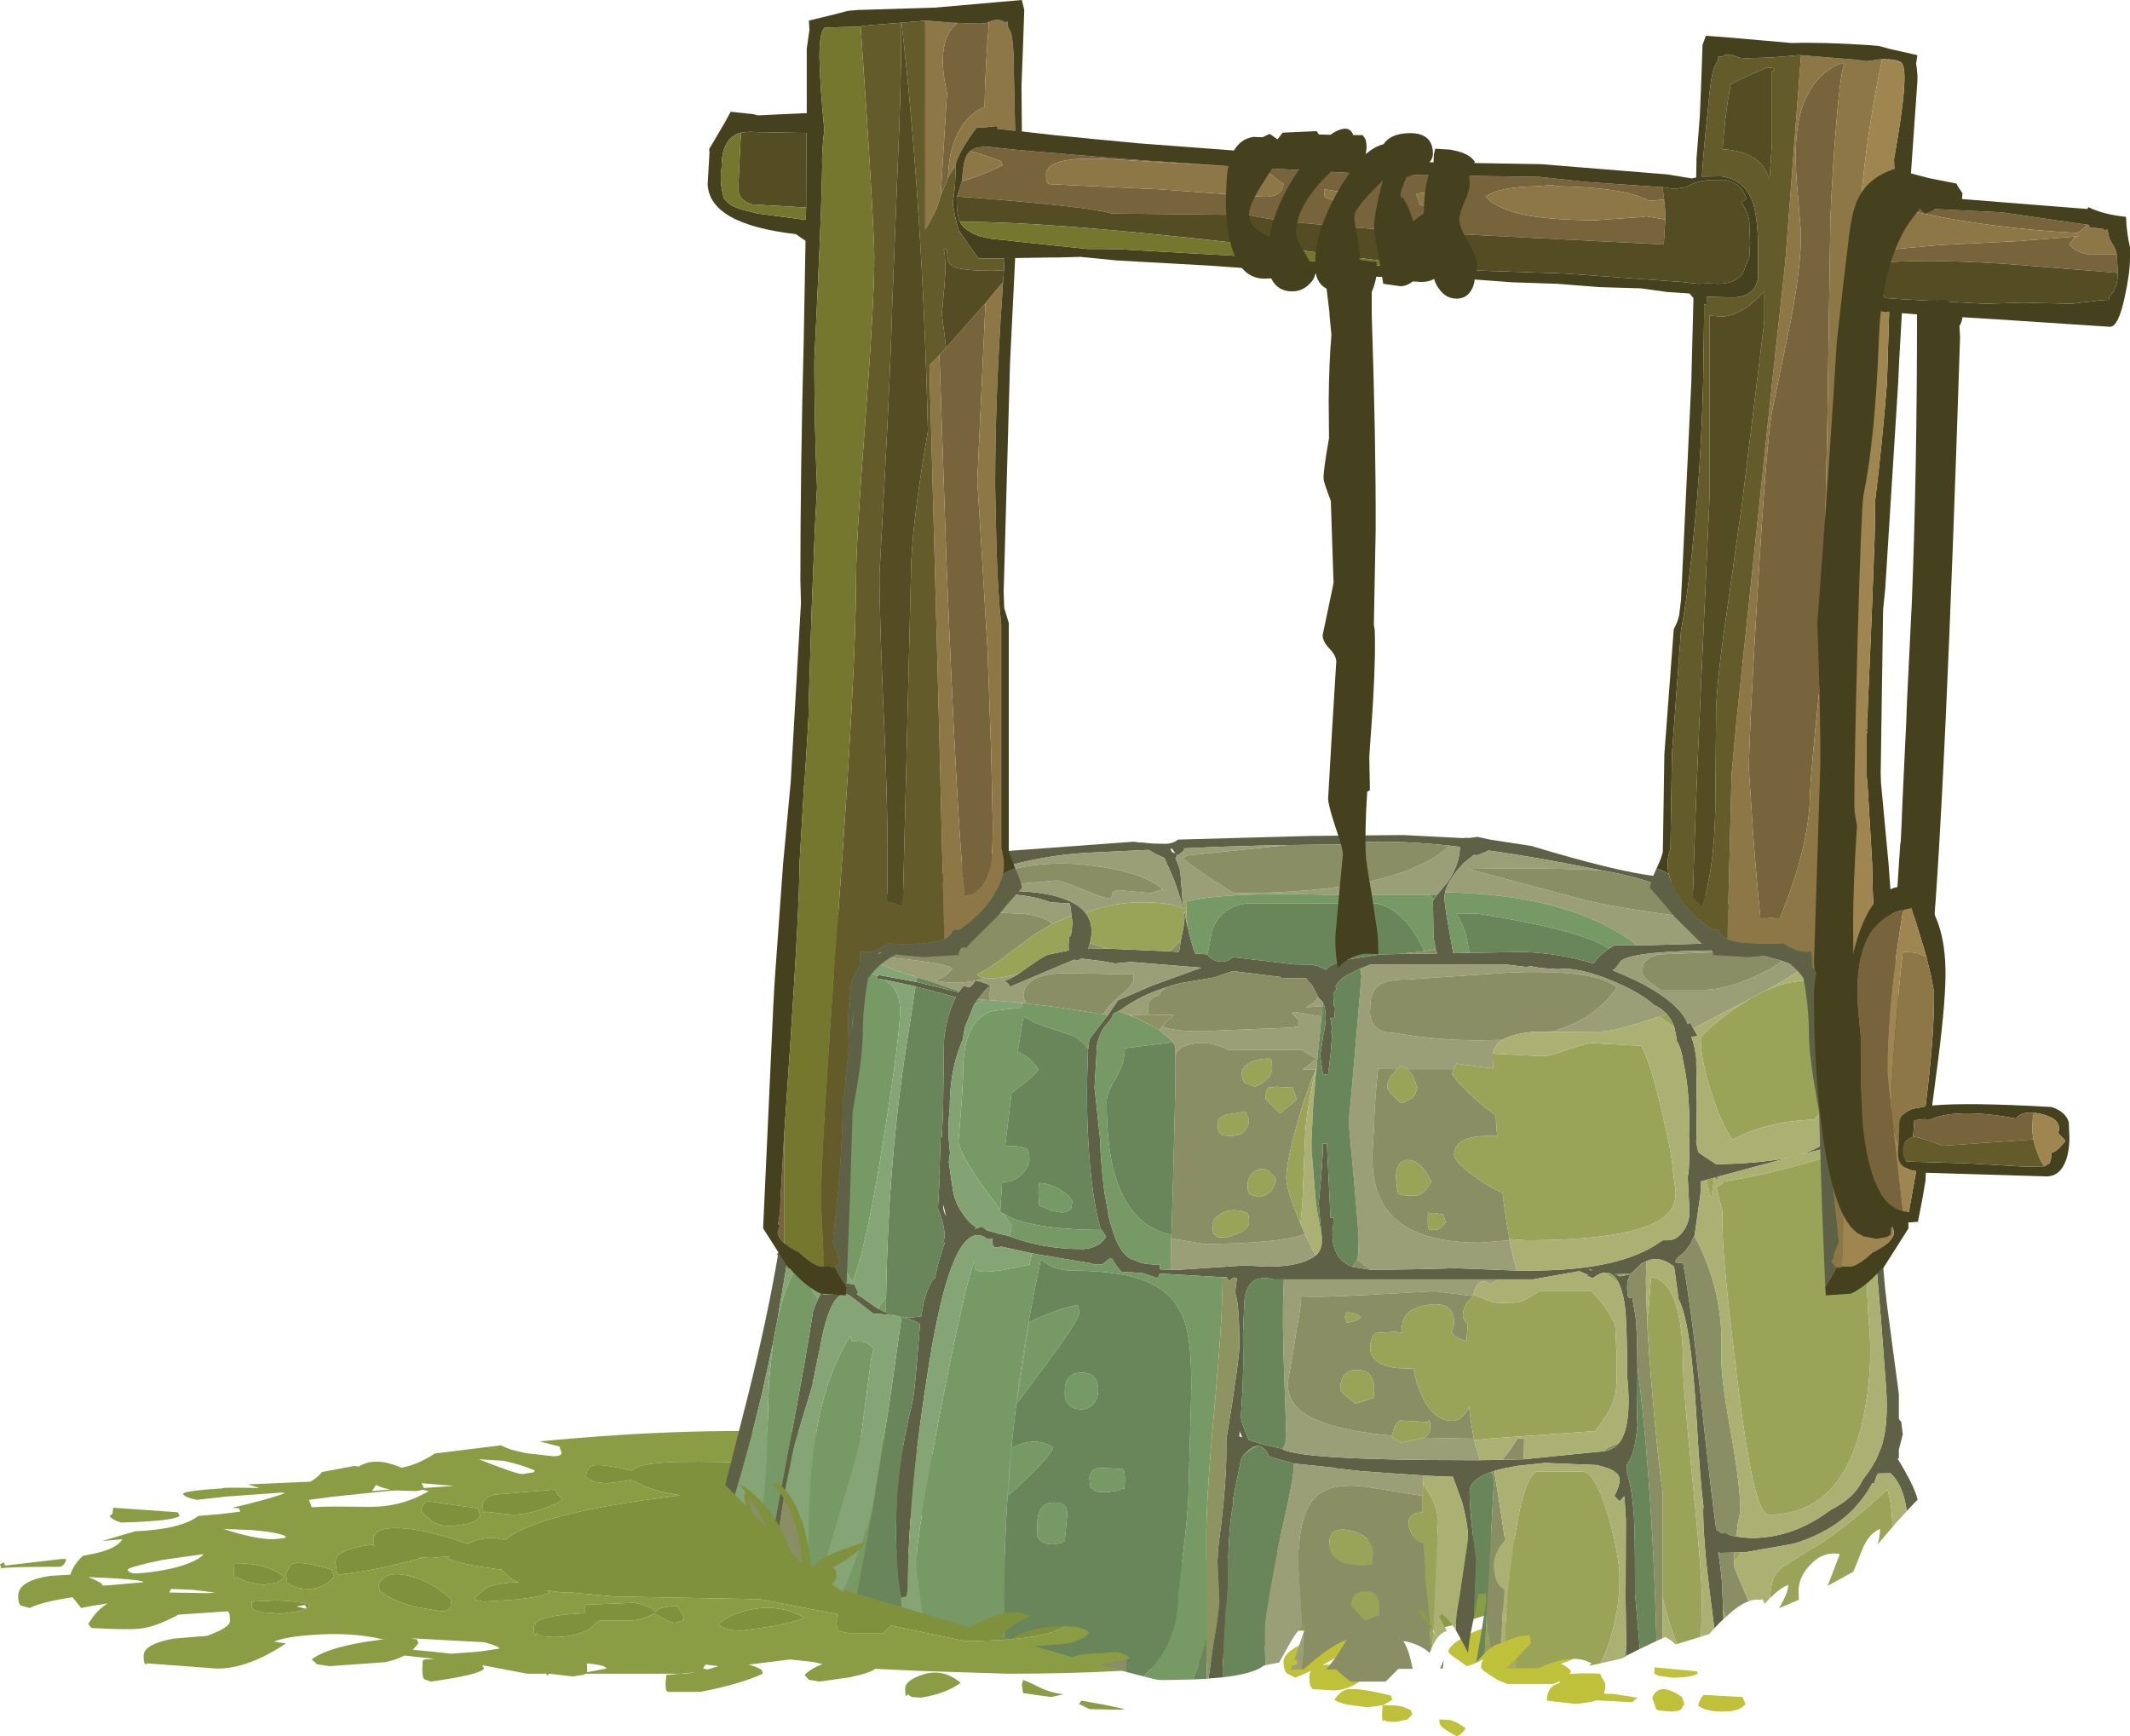<?xml version="1.0" encoding="UTF-8" standalone="no"?>
<svg xmlns:ffdec="https://www.free-decompiler.com/flash" xmlns:xlink="http://www.w3.org/1999/xlink" ffdec:objectType="frame" height="286.6px" width="351.55px" xmlns="http://www.w3.org/2000/svg">
  <g transform="matrix(1.0, 0.0, 0.0, 1.0, 222.9, 231.7)">
    <use ffdec:characterId="131" height="286.6" transform="matrix(1.0, 0.0, 0.0, 1.0, -222.9, -231.7)" width="351.55" xlink:href="#shape0"/>
  </g>
  <defs>
    <g id="shape0" transform="matrix(1.0, 0.0, 0.0, 1.0, 222.9, 231.7)">
      <path d="M42.05 46.35 L42.05 46.95 41.85 47.9 43.45 47.95 47.35 48.55 46.5 49.3 40.55 49.0 39.8 49.25 37.25 49.6 32.4 49.05 Q32.4 46.75 34.3 46.2 L34.5 46.15 34.5 45.85 33.45 46.3 25.9 46.3 24.3 45.65 23.5 45.15 22.25 44.3 Q21.55 43.85 21.55 43.45 21.55 42.75 21.95 42.2 20.2 43.15 19.2 43.35 L16.6 41.5 16.15 41.0 Q16.15 40.1 18.35 38.75 20.65 37.35 23.65 36.6 31.7 34.55 35.8 39.2 L35.2 39.9 36.0 39.95 Q36.0 40.35 36.55 40.95 L37.25 41.85 Q36.6 42.35 34.7 42.95 36.0 43.55 36.4 44.2 L36.15 44.65 Q38.25 44.45 41.2 44.6 L41.55 45.4 41.6 45.45 41.65 45.45 42.0 46.2 42.05 46.3 42.05 46.35 M50.15 43.55 L57.15 44.2 57.35 44.6 Q56.05 45.25 53.1 45.25 L50.85 44.95 50.15 44.6 50.15 43.55 M54.7 48.45 L55.1 49.6 54.6 50.45 Q54.15 50.85 52.8 50.85 L50.8 50.65 50.45 50.45 49.8 48.55 Q50.95 45.8 54.7 48.45 M64.7 48.45 L65.2 49.6 Q64.25 50.85 61.6 50.85 58.4 50.85 57.35 49.8 57.9 48.25 58.35 48.1 L64.7 48.45 M6.9 48.85 Q6.2 49.4 5.35 49.75 L5.4 49.8 7.55 49.85 Q8.9 50.0 9.95 50.65 L10.2 51.3 9.4 52.15 7.5 52.55 Q5.5 52.55 5.6 52.2 L5.4 52.45 Q5.2 52.5 5.2 51.2 L5.3 49.8 2.85 50.15 -0.55 49.7 Q-2.3 49.3 -2.65 48.85 -1.6 47.4 -0.6 47.2 1.2 46.85 6.65 48.2 L6.9 48.85 M1.0 39.4 Q-0.4 40.8 -3.4 42.5 L-4.6 43.15 2.2 42.9 2.45 42.75 Q2.65 42.85 2.65 44.2 2.65 45.3 0.85 46.3 -0.95 47.35 -2.85 47.35 L-6.25 47.15 -6.5 46.8 Q-6.8 46.4 -6.8 45.15 -6.8 44.5 -6.45 44.1 L-9.1 45.25 -10.5 44.55 Q-11.05 44.0 -11.05 42.6 -11.05 40.85 -6.5 39.0 L-4.25 38.15 -1.7 37.5 0.1 37.55 1.15 37.9 1.7 38.55 1.0 39.4 M14.95 53.25 Q14.65 52.9 14.65 52.15 L16.5 52.25 Q17.9 52.7 19.0 53.65 18.25 54.7 17.5 54.9 15.45 53.8 14.95 53.25" fill="#bec139" fill-rule="evenodd" stroke="none"/>
      <path d="M-4.25 38.15 L-5.1 37.5 -10.6 37.5 Q-15.9 44.6 -56.6 44.6 L-70.85 44.15 -78.45 43.8 Q-79.35 44.5 -82.7 45.2 L-87.65 45.9 -89.4 45.6 -90.1 44.8 Q-89.05 43.75 -87.15 43.0 L-88.75 42.65 -92.5 42.25 -99.35 43.1 Q-98.25 43.35 -97.2 43.95 L-97.0 44.6 Q-100.6 46.3 -107.3 47.6 L-112.6 47.6 -112.8 47.5 Q-113.05 47.45 -113.05 46.2 L-112.9 44.7 -112.8 44.8 -107.95 44.35 -109.85 44.6 -126.3 44.6 -126.45 44.75 -128.35 45.05 -132.25 44.6 -132.55 44.9 -132.8 44.55 -133.1 44.6 -135.85 44.6 -143.3 43.2 -143.0 43.75 Q-143.6 44.75 -151.8 45.9 L-152.9 45.5 Q-153.2 45.25 -153.2 43.85 L-153.15 42.5 -152.85 42.25 -151.15 42.15 -156.15 41.6 Q-157.45 42.3 -159.35 42.7 L-168.5 43.35 -170.55 43.05 -171.45 42.25 Q-169.2 40.45 -162.65 39.35 L-159.4 38.9 -159.8 38.9 Q-164.95 37.7 -171.45 38.2 -175.75 38.5 -177.7 39.3 L-175.7 39.6 Q-182.0 43.8 -187.1 43.75 L-198.55 42.9 -198.85 43.05 Q-199.2 42.95 -199.2 41.65 -199.2 39.7 -194.2 38.8 L-188.75 38.35 Q-184.95 37.0 -184.95 35.9 -184.95 34.65 -185.1 34.55 L-185.3 34.3 -193.45 34.85 Q-197.15 36.85 -199.7 37.15 -201.85 37.4 -207.8 37.05 L-208.35 36.4 Q-206.85 33.95 -205.1 33.0 L-207.7 33.4 -209.5 33.75 -210.9 32.0 -211.05 32.0 Q-216.05 32.75 -218.0 33.75 L-219.45 33.35 Q-219.9 33.1 -219.9 31.75 -219.9 29.25 -214.6 28.45 L-211.3 28.25 Q-210.8 26.65 -209.25 25.15 L-207.05 24.7 Q-203.55 23.9 -202.7 22.4 L-206.05 22.7 -200.65 21.1 Q-193.0 20.75 -190.15 18.55 L-186.55 18.25 -183.25 17.85 -183.45 17.3 -184.55 17.2 Q-179.3 16.0 -175.85 14.8 L-176.45 14.7 -185.5 15.35 -190.4 15.9 Q-192.5 15.5 -192.7 14.85 -191.95 14.35 -186.15 14.0 -186.15 13.8 -180.05 13.95 L-182.0 13.35 -171.65 12.9 Q-170.35 12.1 -169.75 11.3 L-164.4 10.3 -163.7 10.4 Q-161.45 9.0 -158.25 10.0 -157.4 10.25 -156.65 10.6 -153.8 10.05 -151.15 8.25 L-140.25 6.9 -140.2 6.9 Q-138.9 7.65 -136.0 8.2 L-131.6 8.7 Q-130.3 8.7 -130.2 8.2 L-130.55 7.1 -133.85 6.25 Q-107.2 3.7 -87.95 4.95 -65.1 6.4 -65.1 12.75 -65.1 13.95 -65.75 15.05 L-66.2 14.65 Q-69.55 11.85 -78.3 13.3 L-78.2 12.95 -79.4 12.0 -81.35 10.6 Q-104.65 9.3 -112.6 9.7 -117.6 9.95 -118.6 11.1 -124.0 9.8 -125.25 10.3 -126.05 10.65 -126.2 12.1 -125.15 13.15 -122.4 13.15 L-119.45 12.75 -118.8 12.55 -118.65 13.05 -118.45 12.75 -116.55 13.65 Q-115.05 14.3 -112.85 14.75 L-110.65 15.15 -117.3 16.05 Q-135.3 18.75 -139.55 22.55 L-140.9 22.25 Q-143.3 21.95 -145.7 23.15 L-145.6 23.2 Q-152.75 20.7 -157.05 20.55 -161.25 20.4 -161.25 22.5 L-161.1 23.85 -161.2 23.3 -162.7 23.45 Q-167.55 24.25 -167.55 26.2 L-167.3 27.85 -167.1 28.25 Q-160.6 27.55 -153.2 25.45 L-153.85 25.35 -151.8 25.5 -148.65 25.2 -149.05 25.5 Q-148.05 26.2 -143.55 26.95 L-139.65 27.5 -140.2 27.45 -138.25 29.1 -137.3 29.5 Q-140.65 29.6 -142.35 30.3 -143.05 30.6 -144.5 32.05 L-144.6 32.4 -143.1 32.7 -137.6 32.35 Q-133.5 31.9 -132.25 31.2 L-132.6 30.85 -130.05 31.2 -129.1 31.15 -121.55 31.85 -97.5 32.3 -84.5 34.8 Q-84.85 35.2 -84.85 35.9 -84.85 37.25 -84.4 37.55 L-82.95 37.9 -77.1 37.9 -75.8 36.65 -63.75 39.2 Q-53.0 39.2 -48.55 37.5 -45.05 36.15 -45.05 33.45 -45.05 31.35 -47.55 30.3 -49.5 29.5 -54.5 28.95 -71.4 27.0 -78.4 25.15 L-77.55 24.85 -76.85 24.65 -54.4 25.15 -45.2 26.0 -36.0 26.55 Q-25.9 26.55 -9.6 24.15 6.7 21.75 14.2 21.75 25.9 21.75 29.75 22.85 34.3 24.15 34.3 28.25 34.3 31.25 20.9 35.4 8.7 39.15 1.0 39.4 L1.7 38.55 1.15 37.9 0.1 37.55 -1.7 37.5 -4.25 38.15 M-73.5 47.05 Q-73.5 45.7 -70.6 44.75 -67.3 43.65 -64.35 46.1 -66.8 47.9 -70.85 48.55 L-72.4 48.45 -73.1 48.0 -73.3 48.3 Q-73.5 48.35 -73.5 47.05 M-51.85 46.6 Q-49.8 47.7 -47.35 48.0 L-49.4 48.45 -54.05 47.8 -54.25 46.4 -54.05 45.65 Q-53.75 45.65 -51.85 46.6 M-44.4 49.05 L-40.5 49.75 -37.25 50.45 -38.15 50.55 -43.1 50.45 -44.8 49.6 -44.6 49.3 -44.4 49.05 M-110.55 34.4 L-111.1 33.45 Q-114.05 33.45 -114.7 34.4 L-114.6 34.5 -115.05 34.0 Q-116.1 33.25 -118.25 32.9 L-125.95 33.2 Q-126.5 33.3 -126.4 34.6 L-129.8 34.85 Q-134.8 35.4 -134.8 36.95 -134.8 38.3 -134.6 38.25 L-134.4 37.9 -133.4 38.4 -131.6 38.55 Q-127.7 38.55 -125.45 37.1 -124.6 36.3 -123.95 35.8 L-118.25 35.8 Q-116.45 35.5 -114.8 34.65 L-114.85 34.7 -113.25 35.6 Q-112.45 36.1 -111.55 36.2 L-110.05 35.8 -110.05 35.35 Q-110.05 35.05 -110.55 34.4 M-106.45 43.1 L-106.65 43.35 -106.85 43.75 -106.1 43.9 -104.5 43.4 -104.3 43.35 -106.45 43.1 M-100.6 37.5 L-95.2 36.75 Q-91.35 35.95 -90.1 35.35 -94.3 33.05 -98.9 34.0 -102.1 34.6 -104.4 36.4 -103.2 37.5 -100.6 37.5 M-136.7 11.65 L-134.85 11.35 -134.6 11.05 Q-137.0 10.05 -139.8 9.45 L-143.85 9.2 Q-137.7 11.65 -136.7 11.65 M-138.4 18.35 Q-135.95 18.35 -133.05 17.3 -131.1 16.6 -130.05 15.9 L-130.85 15.0 -131.4 14.2 -141.4 15.05 Q-143.2 15.55 -143.2 16.75 -143.2 18.1 -143.0 18.1 L-142.8 17.85 -138.4 18.35 M-154.25 14.45 L-157.5 14.35 -158.5 14.4 -168.2 15.4 -168.85 15.5 -171.9 15.9 -171.45 17.1 -170.85 17.1 Q-170.0 16.95 -161.95 17.05 -156.55 17.1 -152.15 14.45 L-153.1 14.25 -154.25 14.45 M-152.95 13.9 L-152.95 13.95 -148.0 13.6 -153.35 13.15 -153.2 13.35 -152.95 13.9 M-158.5 14.2 L-159.75 13.9 -160.85 13.45 -161.5 14.45 -158.5 14.2 M-148.55 33.65 L-148.4 32.4 Q-151.45 29.35 -155.4 28.45 -159.55 27.45 -160.4 30.05 L-160.2 31.0 Q-157.95 32.6 -154.45 33.55 L-150.1 34.3 Q-148.8 34.3 -148.55 33.65 M-145.45 19.8 Q-144.1 19.35 -143.65 18.55 L-144.05 17.3 -151.7 16.2 Q-153.15 15.9 -153.4 17.85 L-151.55 19.45 Q-150.3 20.25 -148.4 20.25 L-145.45 19.8 M-154.05 38.95 L-153.85 39.6 -154.75 40.65 -151.65 40.95 -148.4 41.3 -143.8 40.95 -140.45 40.45 Q-140.55 40.15 -141.8 39.75 L-143.0 39.4 -155.0 38.75 -155.05 38.75 -154.05 38.95 M-177.75 22.4 L-175.9 22.2 -175.7 21.95 Q-176.75 21.3 -181.05 20.9 L-186.0 20.7 Q-180.9 22.4 -177.75 22.4 M-122.8 43.75 Q-122.9 43.35 -124.35 43.1 L-125.8 42.9 -126.15 43.0 -126.0 43.1 -126.0 44.35 -122.8 43.75 M-193.25 18.55 Q-194.25 19.4 -202.9 19.65 -204.4 19.2 -204.85 18.55 -204.2 18.3 -204.3 17.8 L-204.2 17.2 -193.55 17.95 -193.25 18.55 M-184.1 29.0 L-183.9 28.65 -182.05 29.45 -179.45 29.95 -177.2 29.55 -175.95 28.65 Q-178.75 26.35 -184.1 26.35 L-184.2 26.25 -184.3 27.7 Q-184.3 29.05 -184.1 29.0 M-196.0 25.8 Q-201.15 26.85 -201.85 27.4 -201.65 28.05 -200.45 28.05 -196.45 27.8 -193.15 26.85 -190.05 25.9 -189.3 24.85 L-196.0 25.8 M-188.5 31.3 L-187.4 31.2 -191.1 30.75 -194.65 30.6 -194.8 30.85 -194.95 31.2 -188.5 31.3 M-181.35 32.7 L-181.35 33.75 Q-181.0 34.15 -179.6 34.45 L-176.55 34.7 -173.4 34.25 Q-171.85 33.8 -171.7 33.25 -173.55 32.6 -177.15 32.5 L-181.35 32.7 M-169.25 29.9 L-169.15 29.85 -167.75 28.65 -168.15 27.4 Q-173.5 25.9 -174.6 26.45 -175.3 26.8 -175.7 28.25 L-175.5 29.5 Q-174.4 30.6 -171.9 30.6 -170.6 30.6 -169.4 30.0 L-169.25 29.9 M-206.0 30.05 L-204.85 30.0 -199.2 29.5 Q-199.3 29.15 -204.1 28.85 L-208.4 28.65 Q-207.15 29.05 -206.1 29.75 L-206.0 30.05 M-211.95 25.7 Q-212.25 26.75 -213.0 26.95 -221.6 26.95 -222.7 27.2 L-222.9 26.55 -222.25 26.2 -222.05 26.75 -212.6 25.65 -211.95 25.7" fill="#8b9d44" fill-rule="evenodd" stroke="none"/>
      <path d="M-65.75 15.05 L-67.4 16.85 Q-70.8 19.55 -77.95 19.0 -76.65 21.85 -77.35 24.65 L-76.85 24.65 -77.55 24.85 -78.4 25.15 Q-71.4 27.0 -54.5 28.95 -49.5 29.5 -47.55 30.3 -45.05 31.35 -45.05 33.45 -45.05 36.15 -48.55 37.5 -53.0 39.2 -63.75 39.2 L-75.8 36.65 -77.1 37.9 -82.95 37.9 -84.4 37.55 Q-84.85 37.25 -84.85 35.9 -84.85 35.2 -84.5 34.8 L-97.5 32.3 -121.55 31.85 -129.1 31.15 -130.05 31.2 -132.6 30.85 -132.25 31.2 Q-133.5 31.9 -137.6 32.35 L-143.1 32.7 -144.6 32.4 -144.5 32.05 Q-143.05 30.6 -142.35 30.3 -140.65 29.6 -137.3 29.5 L-138.25 29.1 -140.2 27.45 -139.65 27.5 -143.55 26.95 Q-148.05 26.2 -149.05 25.5 L-148.65 25.2 -151.8 25.5 -153.85 25.35 -153.2 25.45 Q-160.6 27.55 -167.1 28.25 L-167.3 27.85 -167.55 26.2 Q-167.55 24.25 -162.7 23.45 L-161.2 23.3 -161.1 23.85 -161.25 22.5 Q-161.25 20.4 -157.05 20.55 -152.75 20.7 -145.6 23.2 L-145.7 23.15 Q-143.3 21.95 -140.9 22.25 L-139.55 22.55 Q-135.3 18.75 -117.3 16.05 L-110.65 15.15 -112.85 14.75 Q-115.05 14.3 -116.55 13.65 L-118.45 12.75 -118.65 13.05 -118.8 12.55 -119.45 12.75 -122.4 13.15 Q-125.15 13.15 -126.2 12.1 -126.05 10.65 -125.25 10.3 -124.0 9.8 -118.6 11.1 -117.6 9.95 -112.6 9.7 -104.65 9.3 -81.35 10.6 L-79.4 12.0 -78.2 12.95 -78.3 13.3 Q-69.55 11.85 -66.2 14.65 L-65.75 15.05 M-110.55 34.4 Q-110.05 35.05 -110.05 35.35 L-110.05 35.8 -111.55 36.2 Q-112.45 36.1 -113.25 35.6 L-114.85 34.7 -114.8 34.65 Q-116.45 35.5 -118.25 35.8 L-123.95 35.8 Q-124.6 36.3 -125.45 37.1 -127.7 38.55 -131.6 38.55 L-133.4 38.4 -134.4 37.9 -134.6 38.25 Q-134.8 38.3 -134.8 36.95 -134.8 35.4 -129.8 34.85 L-126.4 34.6 Q-126.5 33.3 -125.95 33.2 L-118.25 32.9 Q-116.1 33.25 -115.05 34.0 L-114.6 34.5 -114.7 34.4 Q-114.05 33.45 -111.1 33.45 L-110.55 34.4 M-100.6 37.5 Q-103.2 37.5 -104.4 36.4 -102.1 34.6 -98.9 34.0 -94.3 33.05 -90.1 35.35 -91.35 35.95 -95.2 36.75 L-100.6 37.5 M-138.4 18.35 L-142.8 17.85 -143.0 18.1 Q-143.2 18.1 -143.2 16.75 -143.2 15.55 -141.4 15.05 L-131.4 14.2 -130.85 15.0 -130.05 15.9 Q-131.1 16.6 -133.05 17.3 -135.95 18.35 -138.4 18.35 M-145.45 19.8 L-148.4 20.25 Q-150.3 20.25 -151.55 19.45 L-153.4 17.85 Q-153.15 15.9 -151.7 16.2 L-144.05 17.3 -143.65 18.55 Q-144.1 19.35 -145.45 19.8 M-148.55 33.65 Q-148.8 34.3 -150.1 34.3 L-154.45 33.55 Q-157.95 32.6 -160.2 31.0 L-160.4 30.05 Q-159.55 27.45 -155.4 28.45 -151.45 29.35 -148.4 32.4 L-148.55 33.65 M-184.1 29.0 Q-184.3 29.05 -184.3 27.7 L-184.2 26.25 -184.1 26.35 Q-178.75 26.35 -175.95 28.65 L-177.2 29.55 -179.45 29.95 -182.05 29.45 -183.9 28.65 -184.1 29.0 M-169.25 29.9 L-169.4 30.0 Q-170.6 30.6 -171.9 30.6 -174.4 30.6 -175.5 29.5 L-175.7 28.25 Q-175.3 26.8 -174.6 26.45 -173.5 25.9 -168.15 27.4 L-167.75 28.65 -169.15 29.85 -169.25 29.9 M-181.35 32.7 L-177.15 32.5 Q-173.55 32.6 -171.7 33.25 -171.85 33.8 -173.4 34.25 L-176.55 34.7 -179.6 34.45 Q-181.0 34.15 -181.35 33.75 L-181.35 32.7 M-173.95 33.5 L-172.5 33.85 -172.3 33.75 -172.55 33.25 -173.95 33.5" fill="#80913e" fill-rule="evenodd" stroke="none"/>
      <path d="M70.8 -73.2 L67.0 -74.2 66.9 -74.2 65.15 -74.5 64.0 -74.65 61.8 -74.8 Q47.4 -74.8 44.8 -73.2 L44.7 -73.15 43.8 -71.95 Q43.65 -71.7 43.25 -71.55 L47.2 -69.8 Q54.4 -66.15 55.65 -62.65 L56.1 -62.85 56.4 -62.25 56.6 -61.9 57.3 -60.65 56.25 -60.55 Q56.8 -59.15 57.05 -57.05 L57.15 -49.15 57.1 -44.4 57.05 -43.1 57.4 -41.5 58.3 -40.85 58.85 -40.5 60.35 -39.5 62.1 -39.55 Q68.4 -39.75 72.55 -40.65 L61.2 -37.6 60.85 -37.5 60.65 -37.45 60.1 -37.3 58.8 -36.95 57.8 -36.65 57.8 -36.1 57.8 -35.8 57.75 -34.5 56.8 -27.85 56.75 -27.7 56.1 -26.35 Q55.35 -25.1 54.15 -24.2 L53.85 -23.95 53.55 -23.3 54.6 -23.2 54.9 -23.15 Q56.3 -15.35 57.8 -1.2 59.55 15.2 60.35 20.7 L60.55 20.95 61.2 21.35 61.9 21.3 Q62.55 21.85 63.75 21.95 L64.6 22.1 66.15 22.2 Q73.1 22.2 79.25 17.55 82.65 15.85 84.1 13.4 L84.6 12.5 Q86.3 10.35 87.1 8.45 L87.1 8.35 Q87.9 6.8 88.25 4.35 88.75 0.75 88.25 -4.45 L87.6 -13.25 86.55 -25.7 Q86.25 -31.15 84.85 -36.4 85.05 -39.85 82.7 -41.45 L81.85 -41.95 81.45 -42.1 81.3 -43.35 Q80.0 -42.65 77.95 -42.05 L77.65 -41.95 74.15 -41.1 Q77.7 -42.15 79.25 -43.85 L79.55 -44.2 79.45 -44.4 80.3 -46.7 80.9 -48.4 81.7 -49.3 82.1 -52.15 82.45 -55.25 82.2 -58.4 82.2 -59.9 Q82.2 -63.1 81.05 -65.25 L81.15 -66.05 79.6 -68.1 79.1 -68.5 79.1 -70.05 77.6 -70.65 74.65 -71.85 74.35 -71.95 70.8 -73.2 M41.5 -88.0 Q31.1 -90.15 22.75 -91.3 L22.45 -91.15 20.9 -90.5 20.4 -90.6 18.7 -89.25 Q16.05 -86.4 15.6 -84.4 L15.5 -83.6 Q15.5 -82.5 16.15 -78.85 L16.95 -74.35 17.0 -74.35 19.65 -74.4 28.45 -74.55 Q34.55 -74.35 40.1 -72.65 41.1 -74.05 42.65 -75.1 L43.55 -75.65 47.3 -75.65 48.55 -75.65 69.3 -76.25 69.65 -76.15 69.9 -75.85 70.15 -76.05 75.5 -74.55 Q70.95 -78.7 59.25 -82.5 L58.3 -82.8 54.6 -83.9 Q49.4 -86.65 41.85 -87.95 L41.5 -88.0 M52.2 -64.3 L51.95 -64.55 Q51.2 -65.3 50.15 -65.75 48.0 -67.7 43.75 -69.55 37.7 -72.15 34.3 -71.7 L31.35 -71.9 29.5 -72.25 29.2 -72.05 25.9 -72.45 3.25 -72.45 1.6 -71.8 -0.7 -70.65 Q-2.05 -69.8 -2.5 -68.8 L-2.4 -68.7 Q-2.3 -68.45 -2.45 -68.15 L-2.8 -67.85 -2.85 -67.55 -2.75 -65.7 -2.65 -65.45 -2.55 -65.25 -2.65 -63.7 -3.35 -63.6 -3.25 -63.25 -3.1 -62.15 -3.0 -62.15 -3.1 -61.8 Q-3.25 -61.2 -3.0 -60.7 L-3.05 -60.7 -3.3 -57.5 -3.7 -54.4 -4.55 -54.25 -5.05 -57.75 -4.95 -57.8 -4.5 -60.8 Q-4.1 -62.5 -4.1 -63.5 L-4.1 -63.9 Q-4.15 -65.05 -4.35 -65.75 L-4.65 -66.35 -5.3 -67.0 -5.5 -67.45 -5.7 -67.8 -6.35 -69.05 -6.9 -69.65 -7.3 -70.15 -7.35 -70.2 -7.6 -70.2 -11.4 -70.25 -11.45 -70.4 -19.45 -71.4 -22.45 -70.35 -28.1 -69.4 -29.55 -69.0 -30.4 -68.75 -30.45 -68.7 Q-34.5 -67.4 -37.4 -65.35 L-38.0 -64.9 -38.35 -64.75 -39.1 -64.4 -39.45 -63.6 -40.5 -62.3 Q-41.4 -61.25 -41.85 -59.15 L-42.25 -52.15 -41.35 -43.8 Q-41.2 -39.2 -40.6 -34.75 L-39.95 -31.2 -40.05 -31.3 -39.55 -29.5 Q-38.05 -24.1 -35.55 -23.65 -34.45 -22.95 -31.85 -22.95 L-31.45 -22.95 -31.45 -22.4 -31.45 -22.15 -29.7 -22.1 -28.05 -22.1 -17.4 -22.8 -13.8 -22.6 Q-9.1 -22.6 -6.8 -23.8 -5.85 -24.25 -5.3 -24.9 L-5.0 -25.45 -4.9 -25.75 -4.75 -26.3 -4.75 -26.65 -4.75 -27.55 -4.8 -28.0 -5.25 -32.9 -5.25 -33.15 Q-4.55 -40.05 -4.55 -42.9 L-3.9 -42.9 -3.3 -30.65 -2.8 -30.7 -2.85 -29.4 Q-3.2 -27.4 -2.65 -25.65 -1.9 -23.35 0.35 -22.55 L3.25 -22.1 3.55 -22.1 5.8 -22.1 Q11.9 -22.15 17.2 -22.35 L27.45 -21.95 29.75 -21.95 Q43.25 -21.95 49.9 -25.9 L51.55 -26.95 52.35 -26.95 Q53.85 -26.95 54.9 -28.45 55.95 -29.9 55.95 -31.65 L55.65 -37.45 55.75 -37.9 Q55.95 -39.05 55.95 -44.9 55.95 -51.8 54.95 -56.25 L54.9 -56.5 Q54.6 -58.65 53.85 -59.85 L53.85 -59.95 53.85 -60.1 53.45 -62.1 Q53.0 -63.4 52.2 -64.3 M-101.6 15.05 L-103.2 13.45 -99.45 -1.3 Q-96.25 -14.15 -94.5 -24.5 L-94.75 -24.55 -93.65 -25.85 Q-92.65 -27.1 -92.65 -28.25 -92.65 -29.55 -93.0 -29.65 L-92.55 -37.6 -92.55 -37.75 -91.95 -41.1 Q-91.45 -47.0 -90.35 -54.9 L-88.8 -64.3 -88.8 -64.45 -88.7 -64.8 -88.5 -65.6 -87.95 -70.2 -87.95 -70.65 -88.0 -77.5 -87.6 -78.85 -82.85 -81.85 -74.65 -84.7 Q-66.5 -87.6 -60.4 -90.4 L-56.2 -91.25 -35.8 -92.75 -34.65 -92.6 -34.7 -92.65 -32.75 -92.45 -30.6 -92.4 Q-29.35 -92.4 -28.45 -93.1 L-6.65 -93.7 8.65 -93.85 15.5 -93.5 18.45 -93.35 19.3 -93.4 19.5 -93.35 20.95 -93.55 23.0 -93.1 29.85 -92.05 Q43.9 -87.8 50.45 -87.05 64.7 -81.25 76.5 -77.85 80.2 -75.1 82.55 -72.25 L82.5 -71.5 83.6 -70.55 83.3 -69.35 83.15 -69.25 Q83.85 -67.1 84.1 -63.9 L84.25 -55.45 84.1 -49.85 83.4 -48.0 83.6 -46.2 83.4 -45.3 83.55 -43.8 83.6 -43.65 85.1 -40.85 Q87.4 -35.95 87.85 -24.2 88.0 -19.85 89.0 -12.85 L90.5 -1.55 90.5 2.55 90.9 3.05 91.15 5.1 90.5 7.6 90.5 9.0 90.3 9.1 Q93.05 13.6 93.6 15.85 L91.8 17.75 Q91.25 13.45 89.1 11.5 L87.05 11.55 Q86.65 12.15 86.45 13.25 L86.15 13.1 Q85.05 15.2 83.3 17.1 L83.3 17.15 Q80.05 20.6 75.05 22.5 L74.75 22.6 74.6 22.65 74.35 22.75 74.2 22.8 74.05 22.85 73.75 22.95 73.6 23.0 73.25 23.1 73.1 23.15 65.45 24.5 63.35 24.6 61.2 24.65 61.05 24.65 60.95 24.65 60.7 24.55 60.75 24.85 61.05 27.05 61.3 29.45 61.5 34.1 61.5 34.15 61.55 35.6 60.95 36.15 60.05 37.1 59.25 30.9 Q58.2 22.4 58.2 17.5 L58.25 17.0 Q57.7 12.8 57.15 3.15 56.2 -13.45 54.15 -17.2 L53.4 -22.6 Q51.1 -24.45 48.9 -23.55 L48.0 -23.1 46.35 -21.5 45.25 -21.4 44.2 -21.35 43.65 -21.35 43.7 -21.3 43.85 -21.25 44.4 -21.0 45.1 -21.1 46.25 -21.35 Q45.65 -20.45 45.65 -19.4 45.65 -18.1 45.8 -17.65 L45.9 -17.5 46.8 -17.35 46.55 -17.2 47.05 -14.3 Q47.3 -12.3 47.35 -6.0 L47.35 -2.85 47.3 2.7 47.35 3.6 47.2 4.95 Q46.8 8.6 45.6 10.1 L45.65 11.25 45.65 11.55 Q46.45 13.95 46.75 18.2 46.95 20.55 46.95 29.2 L46.95 31.35 47.0 31.85 47.75 40.5 45.5 41.65 45.5 39.7 45.5 39.65 45.4 32.45 45.4 31.85 45.45 19.15 45.2 15.3 44.4 16.15 43.55 15.25 Q44.4 13.65 44.4 12.6 L44.35 12.2 44.2 11.85 Q43.5 10.75 40.55 10.15 L32.05 9.8 31.65 9.85 28.4 10.2 28.2 10.2 28.0 10.25 27.75 10.25 25.15 10.75 23.8 11.1 23.25 11.3 Q22.15 11.65 21.4 12.1 L21.35 12.1 21.35 12.15 Q19.65 13.15 19.65 14.55 19.65 18.3 20.75 25.75 L20.5 31.8 20.4 35.1 20.05 36.8 Q19.45 39.8 19.4 41.2 L18.9 40.15 17.35 37.35 Q17.35 35.7 17.65 33.8 L18.0 31.8 19.4 22.3 Q19.4 20.1 18.45 16.4 L16.9 12.1 16.75 12.1 12.05 11.9 11.7 11.85 6.45 11.5 1.7 11.15 -2.25 10.7 -2.35 10.7 -2.45 10.7 -2.65 10.6 -9.35 9.9 -12.4 9.05 -13.45 8.7 -13.95 7.8 Q-14.6 6.95 -15.4 7.0 L-16.15 7.2 -16.25 7.25 -16.25 7.3 -16.65 7.65 -16.7 7.55 -17.65 8.5 -17.7 8.55 -18.05 9.15 -19.35 15.55 -19.4 16.75 Q-20.25 21.1 -20.25 30.45 L-20.4 32.35 -20.5 33.55 -20.55 33.55 -21.1 43.45 -21.1 45.2 -23.45 45.4 -22.6 39.55 Q-21.85 35.35 -21.65 32.8 L-21.65 32.55 -21.95 26.2 -21.9 24.35 -21.7 22.7 Q-20.5 13.6 -20.5 7.95 L-20.5 5.95 Q-18.35 -7.15 -18.35 -9.55 -18.35 -16.6 -19.05 -18.3 L-18.75 -20.75 -19.3 -20.8 -20.05 -20.25 -20.45 -20.85 -21.85 -20.9 -31.4 -21.45 -31.5 -21.45 -31.8 -20.7 -34.4 -21.55 -37.8 -21.75 Q-38.7 -22.65 -39.4 -24.0 L-39.7 -24.0 -41.0 -22.95 -42.35 -22.95 -42.7 -23.15 -43.05 -23.2 -50.95 -24.5 -53.3 -24.95 -57.6 -25.9 -58.65 -25.75 -58.8 -25.85 Q-59.25 -26.3 -59.05 -27.2 L-60.05 -27.25 Q-65.65 -31.2 -69.6 -6.3 -72.95 14.3 -73.1 30.8 L-73.3 31.85 -74.15 32.05 -74.25 31.55 Q-75.0 27.75 -75.0 21.0 -75.0 15.3 -74.35 10.45 -73.75 5.65 -72.25 -0.5 -71.95 -1.8 -71.2 -11.3 L-71.05 -13.1 Q-72.25 -14.0 -75.1 -14.5 L-76.25 -14.65 -76.55 -14.7 -78.8 -14.85 -82.15 -17.45 Q-85.25 -20.15 -87.25 -10.85 L-87.55 -9.3 -88.75 -3.5 -88.8 -3.05 -91.8 6.9 -93.3 14.25 -93.9 13.65 -92.6 6.75 Q-89.9 -7.3 -88.65 -15.6 L-88.6 -15.6 -87.85 -17.35 -87.45 -18.15 -86.35 -17.95 Q-85.05 -17.95 -84.95 -18.45 L-85.1 -19.0 -84.85 -20.45 -84.85 -20.6 -85.6 -21.35 -86.25 -21.8 -86.6 -22.0 -86.9 -22.2 -87.7 -22.55 -87.7 -22.7 Q-89.55 -24.65 -90.8 -24.95 -92.0 -25.25 -92.3 -24.0 L-92.85 -24.15 -94.5 -14.35 -95.35 -9.85 -97.1 -1.75 -97.45 -0.35 Q-99.35 7.65 -101.6 15.05 M14.3 -84.0 L16.1 -86.2 Q18.05 -89.15 18.05 -91.9 L16.35 -92.1 Q6.35 -93.15 -0.05 -92.5 L-1.45 -92.3 -10.35 -92.2 -15.15 -92.1 -21.95 -91.9 -25.15 -91.75 -27.6 -91.65 -27.4 -91.55 -27.6 -91.2 -28.45 -90.5 -28.65 -90.65 Q-28.65 -90.3 -28.9 -90.0 -28.05 -88.3 -28.05 -87.3 L-27.7 -82.7 -26.95 -78.85 -26.95 -78.8 -26.8 -78.35 -26.7 -77.9 -26.65 -77.65 -26.25 -76.15 -25.7 -74.35 -25.7 -74.3 -23.7 -74.15 -23.65 -74.1 Q-22.65 -72.95 -21.35 -72.95 -20.1 -72.95 -19.5 -73.7 L-9.3 -72.5 -6.35 -72.45 -5.35 -72.2 -4.1 -71.6 -3.5 -72.15 -1.5 -73.1 -0.8 -73.25 4.95 -74.15 7.7 -74.2 14.3 -74.3 14.05 -75.0 13.75 -76.75 13.7 -76.9 13.6 -82.95 13.75 -83.25 14.3 -84.0 M39.6 -22.15 L39.35 -22.1 39.9 -21.95 39.6 -22.15 M41.85 -21.6 Q41.0 -21.5 40.0 -20.7 38.95 -21.05 38.95 -21.25 L39.3 -21.2 37.75 -21.85 37.15 -21.75 30.15 -20.5 24.4 -20.5 -11.0 -20.5 -12.65 -20.5 -13.4 -20.65 Q-17.0 -21.2 -17.5 -17.1 L-17.75 -11.55 -17.7 -6.8 -17.8 -2.75 -18.1 2.3 Q-17.95 3.35 -16.8 6.0 L-14.4 6.75 -11.35 7.45 -11.2 7.55 Q-7.95 9.35 19.65 9.35 L21.35 9.35 25.05 9.3 28.6 9.2 41.0 7.95 41.75 7.9 Q43.25 7.7 44.25 6.6 45.35 5.25 45.7 2.65 46.1 -0.15 45.65 -4.55 45.65 -14.1 45.2 -16.65 44.85 -18.65 44.3 -19.85 43.35 -21.8 41.85 -21.6 M87.3 10.15 L87.4 9.95 87.35 9.9 87.3 10.15 M-46.0 -80.2 L-46.3 -82.55 -49.55 -82.75 Q-51.7 -83.65 -55.25 -84.0 L-64.05 -84.0 -74.8 -82.95 -76.45 -82.5 -78.0 -81.65 -79.8 -80.45 -79.65 -80.4 Q-80.0 -79.75 -81.75 -78.7 L-81.9 -78.6 -82.0 -78.4 -82.9 -77.15 -83.15 -76.75 -83.15 -76.6 Q-83.15 -75.55 -82.2 -74.45 L-80.85 -72.65 Q-81.45 -72.9 -82.85 -74.4 L-83.65 -75.35 -83.7 -75.0 -83.75 -74.9 -83.9 -74.6 -84.0 -74.35 -84.05 -74.15 -84.15 -73.95 -84.2 -73.8 -84.3 -73.6 -84.35 -73.45 -84.4 -73.3 -84.45 -73.15 -84.5 -73.0 -84.55 -72.85 -84.65 -72.65 -84.85 -72.05 -85.2 -70.95 -85.8 -69.05 -86.8 -65.2 -88.45 -56.0 -88.95 -51.7 Q-90.0 -41.85 -90.3 -35.05 L-90.1 -34.45 -90.3 -32.3 -90.05 -31.75 -90.1 -30.8 -89.65 -30.15 -89.65 -30.05 -88.75 -27.95 -88.6 -27.4 Q-88.15 -25.7 -87.4 -24.5 L-86.9 -24.5 -85.95 -22.85 -85.75 -22.75 -83.55 -19.9 -81.9 -19.65 -81.25 -18.35 -81.5 -18.05 -80.45 -17.4 -80.05 -17.1 -78.05 -15.7 -76.7 -15.05 Q-74.65 -14.2 -72.55 -14.2 L-70.85 -14.4 Q-70.2 -18.95 -68.7 -20.7 L-68.6 -20.65 -68.4 -21.55 Q-67.75 -24.55 -66.95 -26.55 L-67.35 -26.55 Q-67.0 -27.15 -67.0 -27.6 -67.0 -29.7 -68.1 -32.15 L-67.8 -37.5 -67.85 -38.0 -67.65 -43.95 -67.45 -43.95 -67.25 -48.55 -67.1 -60.0 Q-66.65 -64.15 -65.25 -66.85 L-65.15 -67.1 -72.4 -69.0 -76.35 -69.85 -76.9 -69.95 -77.75 -70.1 -78.3 -70.2 -78.1 -70.55 -78.05 -70.55 -77.95 -70.7 -77.95 -70.75 -71.65 -69.6 -64.7 -67.9 -64.55 -68.05 -63.9 -68.95 -62.9 -68.7 -62.85 -68.7 -62.3 -69.25 -61.9 -69.85 -61.25 -69.7 -59.8 -69.2 -59.7 -69.15 -59.7 -69.05 -59.3 -69.1 -59.35 -69.05 -60.1 -68.45 -61.7 -66.5 -62.1 -65.85 -62.15 -65.75 -62.2 -65.7 -63.6 -62.25 -63.6 -62.15 -63.7 -61.7 -63.75 -61.6 -63.75 -61.5 -63.8 -61.4 -64.0 -60.05 -64.1 -59.9 -64.5 -58.85 Q-66.15 -54.5 -66.15 -48.75 -66.55 -45.25 -66.15 -41.85 L-66.1 -41.4 -66.3 -39.9 -65.9 -37.0 -65.55 -34.8 Q-65.05 -32.75 -64.05 -31.45 -63.15 -29.95 -61.8 -29.1 L-62.0 -28.85 -60.8 -29.2 -59.95 -28.55 -59.85 -28.55 -59.65 -28.5 -57.95 -28.0 -56.95 -27.8 -56.4 -27.65 Q-50.8 -25.5 -44.4 -25.5 -42.9 -25.5 -41.75 -26.15 -40.7 -26.75 -40.35 -27.6 L-40.7 -28.1 -41.3 -29.0 Q-42.4 -33.0 -42.95 -38.8 -43.65 -46.5 -43.45 -54.35 L-43.35 -57.55 -43.35 -58.15 -43.3 -58.5 -43.25 -58.9 -43.1 -60.15 -40.3 -63.8 -40.05 -64.1 -38.4 -66.55 -32.75 -69.0 -24.65 -71.95 -36.25 -72.9 -38.85 -72.65 -41.1 -73.05 -44.4 -73.45 Q-44.85 -73.2 -45.25 -73.1 L-45.55 -73.3 -51.85 -70.65 -56.2 -68.8 Q-56.5 -69.55 -57.2 -69.75 -55.65 -70.3 -54.5 -71.15 -51.0 -73.7 -49.95 -74.1 L-46.5 -74.8 -46.55 -75.6 -46.45 -77.0 -46.25 -77.2 -46.1 -77.55 -45.9 -79.15 -45.95 -79.8 -46.0 -80.15 -46.0 -80.2 M-94.9 19.2 L-94.1 14.8 -93.55 15.65 -94.3 20.25 -94.9 19.2 M-28.9 -90.8 L-28.95 -90.85 -29.45 -91.6 -29.75 -91.55 -29.45 -91.05 -28.9 -90.8 M-27.45 -80.9 Q-27.75 -82.65 -29.15 -86.5 L-30.7 -90.05 -32.2 -90.75 -33.35 -91.4 -42.9 -90.95 Q-52.75 -90.45 -61.35 -87.15 L-65.25 -86.45 -65.5 -86.4 -65.95 -86.3 Q-70.0 -85.35 -73.3 -84.0 L-75.4 -83.05 -72.9 -83.4 Q-48.3 -86.8 -43.75 -81.0 -43.15 -80.25 -42.9 -79.3 -42.55 -77.85 -43.0 -76.0 L-43.3 -75.05 -40.15 -75.1 -29.85 -74.65 -28.3 -74.55 -28.0 -76.5 -27.95 -76.7 -27.95 -76.8 Q-27.4 -79.2 -27.4 -80.1 L-27.4 -80.2 -27.45 -80.9 M-67.2 -32.75 L-67.25 -32.6 Q-67.25 -31.8 -66.75 -30.95 L-67.2 -32.75 M-18.05 5.5 L-17.85 5.6 -18.2 4.8 -18.3 4.55 -18.35 5.45 -18.05 5.5" fill="#5e6145" fill-rule="evenodd" stroke="none"/>
      <path d="M70.8 -73.2 L74.35 -71.95 74.65 -71.85 Q72.25 -70.2 68.4 -68.1 L66.25 -67.0 65.75 -66.7 Q59.5 -63.5 56.6 -61.9 L56.4 -62.25 56.1 -62.85 55.65 -62.65 Q54.4 -66.15 47.2 -69.8 L43.25 -71.55 Q43.65 -71.7 43.8 -71.95 L44.7 -73.15 44.8 -73.2 Q47.4 -74.8 61.8 -74.8 L64.0 -74.65 51.1 -74.15 Q48.95 -73.75 48.35 -72.5 L48.1 -71.25 Q48.1 -70.65 49.0 -69.85 L51.1 -68.3 58.65 -68.3 Q62.3 -68.45 66.7 -70.5 69.8 -71.9 71.15 -73.05 L70.8 -73.2 M41.5 -88.0 Q32.95 -88.5 19.4 -88.25 L39.35 -82.95 Q46.75 -81.25 62.9 -79.45 L64.9 -79.45 Q60.5 -80.8 58.3 -82.8 L59.25 -82.5 Q70.95 -78.7 75.5 -74.55 L70.15 -76.05 69.9 -75.85 69.65 -76.15 69.3 -76.25 48.55 -75.65 47.3 -75.65 Q45.3 -77.25 42.25 -78.85 32.1 -84.1 15.6 -84.4 16.05 -86.4 18.7 -89.25 L20.4 -90.6 20.9 -90.5 22.45 -91.15 22.75 -91.3 Q31.1 -90.15 41.5 -88.0 M1.6 -71.8 L3.25 -72.45 25.9 -72.45 29.2 -72.05 29.5 -72.25 31.35 -71.9 34.3 -71.7 Q37.7 -72.15 43.75 -69.55 48.0 -67.7 50.15 -65.75 51.2 -65.3 51.95 -64.55 L52.2 -64.3 50.4 -63.7 47.3 -62.7 47.05 -62.65 Q43.15 -61.4 41.0 -61.4 L31.95 -61.35 33.25 -61.4 Q40.5 -63.5 43.95 -68.7 40.5 -71.7 26.4 -71.15 L9.35 -70.0 Q6.1 -70.0 4.8 -69.15 3.25 -68.1 3.25 -65.3 3.1 -64.1 3.5 -63.15 4.3 -61.2 7.1 -61.2 15.55 -59.75 23.3 -60.0 L25.15 -60.05 24.95 -59.95 24.85 -59.9 24.7 -59.8 24.6 -59.7 24.5 -59.6 24.45 -59.55 24.15 -59.25 23.7 -58.55 Q23.45 -58.05 23.45 -57.45 L23.55 -55.3 17.5 -56.1 17.1 -55.2 9.4 -55.2 8.45 -55.7 8.35 -55.75 7.7 -55.2 4.55 -55.25 4.25 -52.25 Q3.9 -48.0 3.9 -45.9 L3.6 -41.0 Q3.55 -37.2 4.6 -34.55 7.7 -26.55 21.35 -26.55 L26.25 -26.95 26.35 -26.4 26.95 -23.7 27.35 -22.25 27.45 -21.95 17.2 -22.35 Q11.9 -22.15 5.8 -22.1 L3.55 -22.1 Q2.2 -22.8 1.2 -23.7 L1.1 -23.8 1.15 -23.9 1.15 -24.0 Q1.35 -24.75 1.35 -27.8 L0.55 -37.1 -0.3 -46.4 0.25 -52.45 1.15 -62.85 1.8 -70.55 1.6 -71.8 M-5.3 -24.9 Q-5.85 -24.25 -6.8 -23.8 -9.1 -22.6 -13.8 -22.6 L-17.4 -22.8 -28.05 -22.1 -29.7 -22.1 -29.6 -27.25 -29.25 -27.2 -24.2 -26.35 Q-12.5 -26.35 -7.5 -27.95 L-5.8 -24.45 -5.3 -24.9 M-38.35 -64.75 L-38.0 -64.9 -37.4 -65.35 Q-34.5 -67.4 -30.45 -68.7 L-31.45 -67.85 -31.35 -67.5 Q-33.45 -67.05 -33.45 -65.2 L-33.3 -64.2 -36.5 -64.15 -35.4 -63.7 -38.35 -64.75 M-7.6 -70.2 L-7.35 -70.2 -7.3 -70.15 -7.6 -70.2 M-5.5 -67.45 L-5.3 -67.0 -4.65 -66.35 -4.35 -65.75 -4.55 -66.2 -4.6 -65.6 -7.35 -65.4 Q-5.8 -66.2 -5.35 -67.1 L-5.5 -67.45 M-9.35 9.9 L-2.65 10.6 -2.45 10.7 -2.35 10.7 -2.25 10.7 1.7 11.15 6.45 11.5 11.7 11.85 12.05 11.9 12.0 13.25 11.9 15.25 2.65 13.75 Q-3.05 13.0 -5.55 15.25 -8.95 18.35 -8.5 27.6 L-7.95 36.8 Q-8.75 37.45 -9.85 39.3 L-11.7 42.6 -11.75 42.75 -14.05 43.2 Q-14.25 37.1 -14.0 35.35 -12.7 26.85 -10.75 18.25 -9.35 12.05 -9.35 10.05 L-9.35 9.9 M16.35 -92.1 L18.05 -91.9 Q18.05 -89.15 16.1 -86.2 L14.3 -84.0 13.0 -84.0 -4.1 -84.0 Q-21.05 -84.45 -27.15 -82.85 L-27.6 -82.75 -27.7 -82.7 -28.05 -87.3 Q-28.05 -88.3 -28.9 -90.0 -28.65 -90.3 -28.65 -90.65 L-28.45 -90.5 -27.6 -91.2 -27.4 -91.55 -27.6 -91.65 -25.15 -91.75 -21.95 -91.9 -15.15 -92.1 -10.35 -92.2 -26.75 -90.5 -27.8 -90.1 Q-27.15 -89.45 -23.35 -86.85 L-19.3 -84.25 Q7.95 -84.25 16.35 -92.1 M20.3 -18.15 L20.15 -17.75 13.8 -18.55 3.2 -17.95 Q-6.25 -17.45 -8.15 -17.7 -8.15 -16.0 -8.85 -12.5 L-9.55 -8.05 -10.25 -4.15 Q-10.65 -1.35 -9.0 0.45 -5.7 4.15 6.85 5.3 L6.8 5.4 Q7.3 6.05 8.35 6.45 L11.8 5.75 11.95 5.7 12.1 5.65 19.85 5.8 20.35 5.8 20.4 6.05 21.35 9.35 19.65 9.35 Q-7.95 9.35 -11.2 7.55 -10.6 6.45 -10.6 5.2 L-10.95 -4.75 Q-11.3 -14.2 -11.05 -19.2 L-11.0 -20.5 24.4 -20.5 23.05 -19.65 Q21.5 -21.1 20.5 -18.75 L20.3 -18.15 M-7.85 38.15 L-7.75 39.85 Q-7.8 41.95 -8.15 43.9 L-9.9 43.95 -9.7 43.4 -8.7 42.9 -8.9 42.25 -9.3 42.3 -8.95 41.35 -8.1 38.8 -7.85 38.1 -7.85 38.15 M-82.9 -77.15 L-82.0 -78.4 -81.9 -78.6 -81.75 -78.7 Q-80.0 -79.75 -79.65 -80.4 L-79.8 -80.45 -78.0 -81.65 -76.45 -82.5 -74.8 -82.95 -64.05 -84.0 -55.25 -84.0 Q-51.7 -83.65 -49.55 -82.75 L-46.3 -82.55 -46.0 -80.2 -46.05 -80.55 -49.3 -79.15 Q-50.2 -80.3 -53.9 -80.85 L-64.55 -81.3 Q-80.1 -80.55 -80.1 -76.7 -80.1 -74.0 -74.7 -73.5 -67.4 -72.75 -65.75 -71.9 -66.0 -71.35 -66.7 -70.8 -67.5 -70.15 -68.3 -70.0 L-68.5 -69.8 Q-65.25 -69.15 -61.95 -69.8 L-62.3 -69.25 -62.85 -68.7 -62.9 -68.7 -63.9 -68.95 -64.55 -68.05 -69.05 -69.6 -71.55 -70.35 Q-78.85 -72.6 -80.2 -74.15 L-82.9 -77.15 M-54.5 -71.15 Q-55.65 -70.3 -57.2 -69.75 -56.5 -69.55 -56.2 -68.8 L-51.85 -70.65 -45.55 -73.3 -45.25 -73.1 Q-44.85 -73.2 -44.4 -73.45 L-41.1 -73.05 -38.85 -72.65 -36.25 -72.9 -24.65 -71.95 -32.75 -69.0 -38.4 -66.55 -40.05 -64.1 -40.15 -64.15 -40.8 -64.25 Q-40.05 -65.65 -37.95 -67.4 -35.8 -69.15 -35.8 -70.1 L-35.8 -71.15 Q-35.9 -70.75 -36.0 -70.85 L-46.95 -71.05 Q-51.85 -71.05 -53.4 -69.0 -54.55 -67.4 -53.45 -66.05 L-53.7 -66.05 -54.6 -66.15 -54.8 -66.2 -59.6 -66.6 Q-59.75 -67.3 -59.5 -68.1 L-59.35 -69.05 -59.3 -69.1 -59.7 -69.05 -59.7 -69.15 -59.8 -69.2 -61.25 -69.7 -61.85 -69.85 -60.3 -70.25 -59.25 -70.2 -58.9 -70.2 Q-57.05 -70.3 -54.6 -71.05 L-54.5 -71.15 M-73.3 -84.0 Q-70.0 -85.35 -65.95 -86.3 L-65.5 -86.4 -65.25 -86.45 -61.35 -87.15 Q-52.75 -90.45 -42.9 -90.95 L-33.35 -91.4 -32.2 -90.75 -30.7 -90.05 -29.15 -86.5 Q-27.75 -82.65 -27.45 -80.9 L-27.65 -81.8 Q-29.75 -82.75 -34.4 -82.75 -39.1 -82.75 -43.55 -81.1 L-43.75 -81.0 Q-48.3 -86.8 -72.9 -83.4 L-73.3 -84.0 M-32.7 -84.25 Q-32.7 -84.45 -31.0 -84.85 -34.0 -87.65 -42.25 -88.75 -51.8 -90.05 -59.5 -87.0 L-63.1 -85.95 Q-58.4 -85.55 -53.7 -85.9 L-48.55 -86.35 Q-47.65 -86.35 -43.15 -84.45 -39.4 -82.85 -39.4 -83.8 -39.4 -85.05 -37.1 -84.65 L-32.7 -84.25 M-31.05 -62.25 Q-29.0 -61.45 -25.15 -61.45 L-9.95 -62.05 -8.5 -62.25 -8.5 -63.3 -9.75 -64.45 -9.15 -64.65 -4.8 -63.9 -4.85 -63.3 -4.9 -62.7 -5.0 -61.6 -5.0 -61.5 -5.25 -59.2 -5.4 -57.8 -5.6 -55.4 -5.75 -55.15 -7.9 -55.1 -5.6 -56.95 Q-7.6 -57.95 -7.85 -58.35 L-20.25 -58.4 Q-23.35 -60.0 -26.2 -59.35 -28.85 -58.8 -28.9 -57.2 L-28.9 -58.65 -28.95 -58.95 -28.95 -59.05 -29.3 -59.65 -29.25 -59.65 -29.4 -59.85 -29.45 -59.85 -31.5 -61.6 -31.05 -62.25 M-28.9 -56.1 L-28.9 -56.8 -28.85 -56.1 -28.2 -56.0 -28.9 -56.1" fill="#9a9f77" fill-rule="evenodd" stroke="none"/>
      <path d="M64.0 -74.65 L65.15 -74.5 66.9 -74.2 67.0 -74.2 70.8 -73.2 71.15 -73.05 Q69.8 -71.9 66.7 -70.5 62.3 -68.45 58.65 -68.3 L51.1 -68.3 49.0 -69.85 Q48.1 -70.65 48.1 -71.25 L48.35 -72.5 Q48.95 -73.75 51.1 -74.15 L64.0 -74.65 M63.75 21.95 Q62.55 21.85 61.9 21.3 L61.2 21.35 60.55 20.95 60.35 20.7 Q59.55 15.2 57.8 -1.2 56.3 -15.35 54.9 -23.15 L54.6 -23.2 53.55 -23.3 53.85 -23.95 54.15 -24.2 Q55.35 -25.1 56.1 -26.35 L56.75 -27.7 57.45 -26.35 Q61.55 -17.9 61.2 -8.7 61.0 -4.95 62.65 4.05 64.35 13.55 64.35 17.85 L63.9 19.9 Q63.75 20.95 63.75 21.95 M58.3 -82.8 Q60.5 -80.8 64.9 -79.45 L62.9 -79.45 Q46.75 -81.25 39.35 -82.95 L19.4 -88.25 Q32.95 -88.5 41.5 -88.0 L41.85 -87.95 Q49.4 -86.65 54.6 -83.9 L58.3 -82.8 M3.55 -22.1 L3.25 -22.1 0.35 -22.55 1.1 -23.8 1.2 -23.7 Q2.2 -22.8 3.55 -22.1 M-30.45 -68.7 L-30.4 -68.75 -29.55 -69.0 -28.1 -69.4 -22.45 -70.35 -19.45 -71.4 -11.45 -70.4 -11.4 -70.25 -7.6 -70.2 -7.3 -70.15 -6.9 -69.65 -6.35 -69.05 -5.7 -67.8 -5.5 -67.45 -5.35 -67.1 Q-5.8 -66.2 -7.35 -65.4 L-4.6 -65.6 -4.85 -63.3 -4.8 -63.9 -9.15 -64.65 -9.75 -64.45 -8.5 -63.3 -8.5 -62.25 -9.95 -62.05 -25.15 -61.45 Q-29.0 -61.45 -31.05 -62.25 L-31.1 -62.25 -30.45 -63.0 -29.3 -64.05 -29.25 -64.1 -29.15 -64.15 -33.3 -64.2 -33.45 -65.2 Q-33.45 -67.05 -31.35 -67.5 L-31.45 -67.85 -30.45 -68.7 M31.95 -61.35 L30.15 -61.35 Q26.8 -61.05 25.15 -60.05 L23.3 -60.0 Q15.55 -59.75 7.1 -61.2 4.3 -61.2 3.5 -63.15 3.1 -64.1 3.25 -65.3 3.25 -68.1 4.8 -69.15 6.1 -70.0 9.35 -70.0 L26.4 -71.15 Q40.5 -71.7 43.95 -68.7 40.5 -63.5 33.25 -61.4 L31.95 -61.35 M26.25 -27.15 L26.2 -27.15 26.25 -26.95 21.35 -26.55 Q7.7 -26.55 4.6 -34.55 3.55 -37.2 3.6 -41.0 L3.9 -45.9 Q3.9 -48.0 4.25 -52.25 L4.55 -55.25 7.7 -55.2 6.65 -54.05 Q6.05 -53.15 6.05 -52.25 6.05 -51.65 8.35 -49.6 9.5 -49.85 10.6 -50.85 L11.05 -52.15 10.3 -54.1 9.4 -55.2 17.1 -55.2 16.75 -54.4 Q18.2 -52.15 22.45 -48.7 L23.95 -47.55 24.2 -44.15 22.95 -44.2 Q17.1 -44.2 17.1 -41.0 17.1 -39.8 21.35 -36.85 23.25 -35.55 25.1 -34.75 25.6 -30.45 26.25 -27.15 M-17.65 8.5 L-16.7 7.55 -16.65 7.65 -16.25 7.3 -16.25 7.25 -16.15 7.2 -15.4 7.0 Q-16.7 7.65 -17.65 8.5 M23.25 11.3 L23.8 11.1 23.8 11.65 24.75 17.55 25.5 22.55 Q23.65 24.55 23.65 26.75 23.65 28.05 24.0 29.0 24.45 30.25 25.4 30.7 L24.85 38.75 24.8 39.55 23.7 39.95 23.15 40.35 22.4 36.3 22.85 27.9 23.65 13.15 Q23.65 11.95 23.25 11.3 M45.5 39.7 L45.5 41.65 45.1 41.9 45.5 39.7 M47.35 -6.0 Q47.3 -12.3 47.05 -14.3 L46.55 -17.2 46.8 -17.35 45.9 -17.5 45.8 -17.65 Q45.65 -18.1 45.65 -19.4 45.65 -20.45 46.25 -21.35 L45.1 -21.1 45.25 -21.4 46.35 -21.5 48.0 -23.1 48.9 -23.55 Q48.75 -21.95 48.75 -20.05 L48.95 -13.65 Q49.2 -8.75 49.8 -1.75 50.8 9.95 51.5 14.45 L51.5 32.05 51.5 38.75 50.5 39.2 Q50.15 25.3 49.15 11.9 48.4 1.65 47.35 -6.0 M61.5 34.15 L61.5 34.1 61.3 29.45 61.05 27.05 60.75 24.85 60.95 24.65 61.05 24.65 61.2 24.65 63.35 24.6 63.3 26.2 63.3 26.95 65.7 32.65 Q64.1 33.2 62.0 35.2 L61.5 34.15 M16.35 -92.1 Q7.95 -84.25 -19.3 -84.25 L-23.35 -86.85 Q-27.15 -89.45 -27.8 -90.1 L-26.75 -90.5 -10.35 -92.2 -1.45 -92.3 -0.05 -92.5 Q6.35 -93.15 16.35 -92.1 M14.05 -75.0 L14.3 -74.3 7.7 -74.2 10.65 -74.5 12.2 -74.7 13.35 -74.9 13.95 -75.0 14.05 -75.0 M16.95 -74.35 L17.0 -74.35 16.95 -74.35 M20.25 -18.0 L20.05 -17.45 Q18.55 -16.35 18.55 -14.45 18.55 -13.8 19.35 -13.15 L19.15 -10.35 Q17.65 -10.65 16.75 -11.6 L16.6 -11.75 Q17.1 -12.55 17.1 -13.35 17.1 -16.95 12.8 -16.3 8.5 -15.6 8.5 -12.5 L8.55 -11.7 7.35 -11.85 4.2 -11.65 Q3.25 -11.05 3.25 -9.0 3.25 -7.85 4.35 -7.0 5.9 -5.8 9.1 -5.8 L10.35 -5.8 11.0 -3.3 Q13.0 2.85 16.75 2.85 18.25 2.85 19.25 1.15 L19.75 0.1 19.55 0.6 19.85 2.85 20.35 5.8 19.85 5.8 12.1 5.65 Q13.15 5.15 13.15 4.0 13.15 2.7 12.95 2.75 L12.75 3.05 8.15 2.8 Q7.25 3.35 6.85 5.3 -5.7 4.15 -9.0 0.45 -10.65 -1.35 -10.25 -4.15 L-9.55 -8.05 -8.85 -12.5 Q-8.15 -16.0 -8.15 -17.7 -6.25 -17.45 3.2 -17.95 L13.8 -18.55 20.15 -17.75 20.3 -18.15 20.25 -18.0 M13.85 -31.45 L12.95 -31.45 Q12.75 -32.15 12.75 -30.05 12.75 -28.75 13.1 -28.7 L14.2 -28.65 Q15.05 -28.9 15.7 -29.95 L15.3 -31.2 13.85 -31.45 M9.45 -40.2 Q7.5 -40.15 7.5 -37.25 L7.7 -35.45 7.85 -34.7 Q8.25 -34.3 10.4 -34.3 11.65 -34.3 12.45 -35.3 L13.35 -36.65 Q11.55 -40.25 9.45 -40.2 M3.9 -2.3 Q3.9 -5.55 1.1 -5.55 -1.7 -5.6 -1.7 -2.2 L-1.25 -1.65 0.85 0.0 2.35 -0.45 3.5 -0.85 3.7 -0.8 Q3.9 -1.0 3.9 -2.3 M44.25 6.6 Q43.25 7.7 41.75 7.9 42.7 6.95 44.25 6.6 M28.6 9.2 L25.05 9.3 26.35 7.65 27.6 5.7 28.65 5.8 28.6 9.2 M11.9 15.25 L11.9 18.0 Q9.55 17.9 9.55 20.05 L10.0 21.35 Q10.7 22.8 12.05 23.05 L12.35 27.9 12.3 28.35 Q12.3 29.1 12.45 29.5 L13.15 36.4 13.15 36.5 11.9 34.1 11.25 34.3 13.15 36.95 13.2 40.3 13.3 40.65 13.1 41.1 13.1 41.2 Q11.4 39.65 8.7 39.2 9.65 40.6 10.25 43.8 L7.9 43.8 5.8 45.9 0.0 45.9 -1.55 44.65 -2.35 43.9 -4.0 43.9 -2.75 42.3 -2.1 41.4 -0.6 38.95 Q-3.35 40.0 -7.45 43.6 L-7.8 43.9 -8.15 43.9 Q-7.8 41.95 -7.75 39.85 L-7.85 38.15 -7.3 36.4 Q-7.6 36.45 -7.95 36.8 L-8.5 27.6 Q-8.95 18.35 -5.55 15.25 -3.05 13.0 2.65 13.75 L11.9 15.25 M2.45 31.0 Q0.1 31.0 0.1 33.45 L0.6 33.9 2.4 35.8 3.7 35.3 4.55 34.95 Q4.75 35.55 4.75 33.45 4.75 31.0 2.45 31.0 M2.3 26.75 L3.7 26.5 3.5 26.2 Q3.5 26.05 3.6 26.05 L3.7 24.85 Q3.7 21.9 0.1 21.0 -3.5 20.15 -3.5 23.15 -3.5 26.75 2.3 26.75 M15.25 42.65 L15.4 42.3 15.25 43.75 14.85 43.75 14.8 43.65 15.25 42.65 M16.7 39.45 L16.75 39.3 16.8 39.4 16.7 39.45 M-62.3 -69.25 L-61.95 -69.8 Q-65.25 -69.15 -68.5 -69.8 L-68.3 -70.0 Q-67.5 -70.15 -66.7 -70.8 -66.0 -71.35 -65.75 -71.9 -67.4 -72.75 -74.7 -73.5 -80.1 -74.0 -80.1 -76.7 -80.1 -80.55 -64.55 -81.3 L-53.9 -80.85 Q-50.2 -80.3 -49.3 -79.15 L-52.1 -77.5 -56.8 -74.0 Q-59.6 -71.85 -61.6 -70.85 -61.45 -70.4 -60.3 -70.25 L-61.85 -69.85 -61.25 -69.7 -61.9 -69.85 -62.3 -69.25 M-61.7 -66.5 L-60.1 -68.45 -59.35 -69.05 -59.5 -68.1 Q-59.75 -67.3 -59.6 -66.6 L-60.6 -66.65 -61.55 -66.7 -61.7 -66.5 M-73.3 -84.0 L-72.9 -83.4 -75.4 -83.05 -73.3 -84.0 M-28.0 -76.5 L-28.3 -74.55 -29.85 -74.65 -29.5 -75.0 -28.0 -76.5 M-40.15 -75.1 L-43.3 -75.05 -43.0 -76.0 -40.15 -75.1 M-32.7 -84.25 L-37.1 -84.65 Q-39.4 -85.05 -39.4 -83.8 -39.4 -82.85 -43.15 -84.45 -47.65 -86.35 -48.55 -86.35 L-53.7 -85.9 Q-58.4 -85.55 -63.1 -85.95 L-59.5 -87.0 Q-51.8 -90.05 -42.25 -88.75 -34.0 -87.65 -31.0 -84.85 -32.7 -84.45 -32.7 -84.25 M-53.45 -66.05 Q-54.55 -67.4 -53.4 -69.0 -51.85 -71.05 -46.95 -71.05 L-36.0 -70.85 Q-35.9 -70.75 -35.8 -71.15 L-35.8 -70.1 Q-35.8 -69.15 -37.95 -67.4 -40.05 -65.65 -40.8 -64.25 L-48.55 -65.45 -53.45 -66.05 M-29.55 -27.85 L-29.3 -36.5 -28.9 -52.6 -28.9 -56.1 -28.2 -56.0 -28.85 -56.1 -28.9 -56.8 -28.9 -57.2 Q-28.85 -58.8 -26.2 -59.35 -23.35 -60.0 -20.25 -58.4 L-7.85 -58.35 Q-7.6 -57.95 -5.6 -56.95 L-7.9 -55.1 -5.75 -55.15 -5.6 -55.4 Q-7.35 -51.45 -8.8 -46.2 -10.6 -39.85 -10.6 -37.15 -10.6 -35.3 -8.25 -29.7 L-7.85 -28.75 -7.5 -27.95 Q-12.5 -26.35 -24.2 -26.35 L-29.25 -27.2 -29.6 -27.25 -29.55 -27.85 M-13.6 -52.15 L-13.95 -51.5 -14.0 -50.25 -11.65 -47.9 -10.05 -49.2 Q-9.0 -50.05 -8.9 -50.25 L-9.55 -52.15 -12.2 -52.3 -13.6 -52.15 M-13.15 -56.75 L-13.35 -56.95 Q-15.45 -56.95 -16.75 -56.2 L-17.0 -56.0 -17.05 -56.0 -17.3 -55.8 -17.8 -55.2 -17.95 -54.7 Q-17.95 -53.3 -17.35 -52.9 L-15.9 -52.35 Q-15.25 -52.35 -14.2 -53.2 -13.1 -54.1 -12.95 -55.1 L-12.95 -55.45 Q-12.95 -56.7 -13.15 -56.75 M-17.05 -31.45 L-17.95 -31.75 Q-19.9 -32.25 -21.45 -31.3 -22.8 -30.45 -22.8 -29.4 L-22.65 -28.05 -22.2 -27.8 Q-22.6 -27.4 -20.5 -27.4 L-18.6 -28.05 Q-16.75 -28.9 -16.75 -29.95 -16.75 -31.25 -17.05 -31.45 M-16.75 -46.85 L-17.3 -48.2 -20.5 -47.7 Q-21.95 -47.2 -21.95 -46.2 L-21.8 -44.85 -21.35 -44.6 Q-21.75 -44.2 -19.65 -44.2 -17.05 -44.2 -16.75 -46.85 M-14.2 -38.75 Q-15.7 -38.8 -16.5 -37.65 -17.0 -36.9 -17.0 -36.1 -17.0 -34.75 -16.45 -34.45 L-15.05 -34.1 Q-13.3 -34.45 -12.7 -35.75 -12.35 -36.4 -12.3 -37.05 -13.1 -38.25 -14.2 -38.75 M-0.95 -14.3 L-0.6 -13.35 Q1.15 -13.6 1.7 -14.2 1.0 -15.05 -0.6 -15.05 L-0.95 -14.3 M-36.95 42.2 L-37.05 44.3 -41.55 43.05 -36.95 42.2 M-98.95 17.75 L-99.45 15.2 Q-97.65 17.8 -96.2 20.65 L-96.3 20.55 -98.95 17.75 M-93.55 15.65 Q-91.25 19.5 -90.7 24.75 L-90.55 26.35 -92.35 24.6 Q-92.9 22.95 -93.75 21.25 L-94.3 20.25 -93.55 15.65" fill="#898e64" fill-rule="evenodd" stroke="none"/>
      <path d="M15.6 -84.4 Q32.1 -84.1 42.25 -78.85 45.3 -77.25 47.3 -75.65 L43.55 -75.65 42.65 -75.1 Q38.1 -78.15 21.1 -80.85 L17.5 -80.85 Q18.6 -79.05 19.05 -77.3 L19.65 -74.4 17.0 -74.35 16.95 -74.35 16.15 -78.85 Q15.5 -82.5 15.5 -83.6 L15.6 -84.4 M-29.7 -22.1 L-31.45 -22.15 -31.45 -22.4 -31.45 -22.95 -31.85 -22.95 Q-34.45 -22.95 -35.55 -23.65 -38.05 -24.1 -39.55 -29.5 L-40.05 -31.3 -39.95 -31.2 -40.6 -34.75 Q-41.2 -39.2 -41.35 -43.8 L-42.25 -52.15 -41.85 -59.15 Q-41.4 -61.25 -40.5 -62.3 L-39.45 -63.6 -39.1 -64.4 -38.35 -64.75 -35.4 -63.7 -32.2 -62.05 -31.85 -61.85 -31.5 -61.6 -29.45 -59.85 -29.4 -59.85 -29.25 -59.65 -29.3 -59.65 -37.25 -58.65 Q-37.25 -56.2 -38.75 -53.7 -40.25 -51.2 -40.25 -49.9 -40.25 -41.95 -38.75 -37.3 -36.2 -29.25 -29.55 -27.85 L-29.6 -27.25 -29.7 -22.1 M-95.35 -9.85 L-94.5 -14.35 Q-93.3 -19.4 -91.15 -23.15 L-89.3 -19.55 Q-88.55 -18.1 -87.85 -17.35 L-88.6 -15.6 -88.65 -15.6 Q-89.9 -7.3 -92.6 6.75 L-93.9 13.65 -94.55 13.15 -95.2 13.35 -94.1 14.8 -94.9 19.2 Q-96.05 17.4 -97.4 16.0 L-96.95 16.45 Q-96.45 12.7 -96.3 6.85 L-96.0 -3.4 -95.35 -9.85 M-85.6 -21.35 L-84.85 -20.6 -84.85 -20.45 -85.1 -20.9 -85.6 -21.35 M-53.3 -24.95 L-50.95 -24.5 -43.05 -23.2 -42.7 -23.15 -42.35 -22.95 -41.0 -22.95 -39.7 -24.0 -39.4 -24.0 Q-38.7 -22.65 -37.8 -21.75 L-34.4 -21.55 -31.8 -20.7 -31.5 -21.45 -31.4 -21.45 -21.85 -20.9 -21.1 -20.85 Q-21.15 -13.85 -22.3 -1.1 -23.65 13.2 -23.8 20.9 L-23.8 38.75 Q-24.85 42.75 -26.0 45.55 L-31.0 45.65 -31.75 45.6 -31.8 45.6 -31.9 45.6 -32.55 45.45 -34.15 45.05 -32.4 43.2 Q-28.45 38.35 -28.45 31.65 L-27.3 21.95 Q-26.75 16.65 -26.75 14.95 L-26.3 -1.45 Q-26.15 -9.25 -27.2 -12.95 -28.6 -17.65 -32.7 -19.7 -37.15 -21.95 -46.1 -21.95 -49.0 -21.95 -51.1 -23.8 L-51.3 -22.85 Q-57.15 4.8 -57.15 31.75 L-57.1 34.6 -59.9 35.45 Q-61.7 36.2 -62.75 37.0 L-70.6 34.65 -70.75 33.85 -71.7 26.75 Q-71.7 21.95 -67.6 0.8 -63.55 -20.05 -62.05 -23.45 L-62.0 -22.35 Q-61.7 -21.75 -60.35 -21.75 -58.15 -21.75 -53.0 -22.95 L-52.7 -24.2 -52.6 -24.8 -53.3 -24.95 M-27.15 -82.85 Q-21.05 -84.45 -4.1 -84.0 L13.0 -84.0 13.75 -83.25 13.6 -82.95 13.7 -76.9 13.75 -76.75 14.05 -75.0 13.95 -75.0 13.35 -74.9 12.2 -74.7 11.9 -75.25 Q8.8 -81.55 4.35 -82.55 L-17.1 -82.55 Q-21.45 -82.1 -22.9 -77.95 -23.3 -75.5 -23.65 -74.1 L-23.7 -74.15 -25.7 -74.3 -25.7 -74.35 -26.25 -76.15 -26.65 -77.65 -26.7 -77.9 -26.8 -78.35 -26.95 -78.8 -26.95 -78.85 -27.15 -82.85 M-40.05 -64.1 L-40.3 -63.8 -43.1 -60.15 -43.25 -58.9 -43.3 -58.5 Q-44.5 -60.15 -46.05 -60.8 L-50.45 -62.25 Q-52.3 -62.9 -54.0 -63.9 L-55.05 -57.25 -54.9 -58.05 Q-53.15 -57.45 -51.5 -55.25 -51.9 -54.3 -54.95 -52.0 L-55.95 -51.25 -57.0 -42.45 Q-55.3 -42.75 -53.4 -42.05 L-53.2 -41.65 Q-53.0 -41.4 -53.0 -40.15 -53.0 -39.3 -54.05 -38.05 -55.45 -36.45 -57.5 -36.6 L-57.8 -32.0 -60.3 -35.35 Q-64.7 -41.45 -64.7 -43.35 L-64.3 -48.35 Q-63.95 -52.55 -63.95 -54.7 -63.95 -63.35 -59.1 -64.8 L-55.75 -65.2 Q-54.25 -65.2 -54.25 -65.75 L-54.25 -66.1 -54.6 -66.15 -53.7 -66.05 -53.45 -66.05 -48.55 -65.45 -40.8 -64.25 -40.15 -64.15 -40.05 -64.1 M-40.7 -28.1 L-40.35 -27.6 Q-40.7 -26.75 -41.75 -26.15 -42.9 -25.5 -44.4 -25.5 -50.8 -25.5 -56.4 -27.65 L-56.3 -27.65 Q-55.95 -28.55 -55.95 -29.4 L-57.3 -31.35 -55.85 -30.6 Q-51.1 -28.7 -41.05 -28.65 L-40.7 -28.1 M-62.1 -65.85 L-61.7 -66.5 -61.55 -66.7 -60.6 -66.65 -62.1 -65.85 M-78.05 -15.7 L-76.65 -17.55 -76.7 -15.05 -78.05 -15.7 M-76.9 -69.95 Q-75.95 -69.35 -75.35 -68.55 -74.35 -67.15 -74.35 -64.8 -74.35 -60.8 -77.0 -44.1 -79.95 -25.45 -82.2 -20.05 L-85.2 -25.2 Q-88.05 -30.2 -88.05 -31.45 -88.05 -41.4 -86.25 -50.15 L-81.6 -71.6 Q-79.55 -71.25 -78.05 -70.55 L-78.1 -70.55 -78.3 -70.2 -77.75 -70.1 -76.9 -69.95 M-89.45 23.6 Q-89.45 11.65 -88.05 4.0 -86.4 -5.05 -82.55 -11.2 -82.5 -10.25 -82.05 -10.25 L-80.5 -10.2 Q-79.4 -10.0 -78.7 -9.0 L-79.1 -7.5 -80.75 5.2 Q-80.95 7.05 -84.4 18.2 L-86.45 25.3 Q-88.1 26.15 -88.95 27.25 L-89.45 23.6 M-80.65 23.05 L-78.95 17.75 -78.85 17.1 Q-80.3 25.65 -81.45 31.4 L-81.95 31.25 -83.4 30.8 -83.5 30.45 -83.6 31.2 -83.8 31.05 Q-82.55 28.35 -81.05 24.1 L-80.0 22.8 -80.65 23.05 M-51.4 -32.75 L-51.5 -34.5 Q-51.5 -36.65 -51.3 -36.4 -49.85 -36.4 -48.15 -35.45 -46.55 -34.55 -45.9 -33.45 L-46.1 -32.25 Q-46.45 -31.55 -47.8 -31.55 L-49.5 -31.85 Q-50.35 -32.35 -51.3 -32.6 L-51.4 -32.75 M-44.8 -14.85 Q-44.8 -13.65 -52.45 -3.5 L-55.15 0.1 -53.1 -13.35 Q-49.25 -15.35 -45.65 -16.15 L-45.2 -16.3 Q-44.8 -16.2 -44.8 -14.85 M-44.4 -5.1 Q-41.65 -5.1 -41.65 -2.2 -41.65 -0.75 -42.5 0.15 -43.3 0.95 -44.4 0.95 -46.4 0.95 -46.95 -0.55 -47.25 -1.3 -47.15 -2.1 -47.15 -5.1 -44.4 -5.1 M-37.45 11.05 Q-37.25 11.15 -37.25 12.4 -37.25 14.55 -37.5 14.0 -37.7 14.0 -38.2 14.35 L-40.25 14.65 Q-42.35 14.65 -42.35 14.2 L-42.95 13.85 -43.1 12.3 Q-43.1 11.1 -41.7 10.6 L-37.7 10.8 -37.45 11.05 M-56.6 15.3 L-55.95 7.35 Q-51.95 5.25 -49.05 7.3 -49.8 8.95 -54.05 12.95 L-56.6 15.3 M-51.7 19.95 Q-51.7 16.55 -49.2 16.35 -46.75 16.2 -46.75 18.15 L-46.95 20.45 -47.15 22.6 -47.45 22.95 -48.95 23.25 Q-51.35 23.25 -51.75 21.7 L-51.7 19.95 M-57.05 37.7 L-57.0 38.7 -57.5 38.55 -57.8 38.45 -57.55 38.2 -57.35 38.0 -57.05 37.7" fill="#779966" fill-rule="evenodd" stroke="none"/>
      <path d="M52.2 -64.3 Q53.0 -63.4 53.45 -62.1 L50.95 -63.9 50.4 -63.7 52.2 -64.3 M23.7 -58.55 L23.5 -57.75 25.6 -57.65 31.75 -57.35 Q32.8 -57.35 35.85 -58.4 38.85 -59.5 39.95 -59.5 L47.9 -59.05 Q49.1 -57.7 51.25 -48.8 53.2 -40.5 53.2 -38.35 L53.65 -35.2 Q53.8 -32.9 52.4 -31.4 48.2 -26.95 28.9 -26.95 L26.25 -27.15 Q25.6 -30.45 25.1 -34.75 23.25 -35.55 21.35 -36.85 17.1 -39.8 17.1 -41.0 17.1 -44.2 22.95 -44.2 L24.2 -44.15 23.95 -47.55 22.45 -48.7 Q18.2 -52.15 16.75 -54.4 L17.1 -55.2 17.5 -56.1 23.55 -55.3 23.45 -57.45 Q23.45 -58.05 23.7 -58.55 M68.4 -68.1 Q72.05 -69.8 75.4 -69.8 77.75 -69.8 79.05 -62.5 L79.9 -54.9 Q79.9 -50.6 76.55 -46.85 72.4 -46.8 68.45 -45.7 64.65 -44.65 61.85 -42.85 L63.05 -43.55 Q61.55 -45.65 60.1 -49.7 57.8 -56.3 57.8 -60.1 57.8 -61.1 63.25 -65.1 L65.75 -66.7 66.25 -67.0 68.4 -68.1 M63.35 24.6 L65.45 24.5 64.55 24.55 63.3 26.2 63.35 24.6 M89.85 19.9 L89.05 20.85 87.0 23.25 Q87.4 21.85 87.4 20.7 85.5 21.45 84.4 24.25 L83.0 27.75 78.75 30.1 80.75 24.85 Q77.95 24.35 75.85 26.65 73.95 28.65 73.95 30.9 L74.0 32.4 70.7 33.8 Q72.25 31.25 72.25 29.95 70.95 30.4 69.25 32.1 69.35 30.1 69.7 29.15 70.2 27.65 72.2 26.4 L78.05 22.8 Q82.95 19.45 88.6 14.2 89.25 16.15 89.4 19.2 L89.45 20.4 89.85 19.9 M-27.7 -82.7 L-27.6 -82.75 -27.15 -82.85 -26.95 -78.85 -27.7 -82.7 M9.4 -55.2 L10.3 -54.1 11.05 -52.15 10.6 -50.85 Q9.5 -49.85 8.35 -49.6 6.05 -51.65 6.05 -52.25 6.05 -53.15 6.65 -54.05 L7.7 -55.2 8.35 -55.75 8.45 -55.7 9.4 -55.2 M9.45 -40.2 Q11.55 -40.25 13.35 -36.65 L12.45 -35.3 Q11.65 -34.3 10.4 -34.3 8.25 -34.3 7.85 -34.7 L7.7 -35.45 7.5 -37.25 Q7.5 -40.15 9.45 -40.2 M13.85 -31.45 L15.3 -31.2 15.7 -29.95 Q15.05 -28.9 14.2 -28.65 L13.1 -28.7 Q12.75 -28.75 12.75 -30.05 12.75 -32.15 12.95 -31.45 L13.85 -31.45 M20.35 5.8 L19.85 2.85 19.55 0.6 19.75 0.1 19.25 1.15 Q18.25 2.85 16.75 2.85 13.0 2.85 11.0 -3.3 L10.35 -5.8 9.1 -5.8 Q5.9 -5.8 4.35 -7.0 3.25 -7.85 3.25 -9.0 3.25 -11.05 4.2 -11.65 L7.35 -11.85 8.55 -11.7 8.5 -12.5 Q8.5 -15.6 12.8 -16.3 17.1 -16.95 17.1 -13.35 17.1 -12.55 16.6 -11.75 L16.75 -11.6 Q17.65 -10.65 19.15 -10.35 L19.35 -13.15 Q18.55 -13.8 18.55 -14.45 18.55 -16.35 20.05 -17.45 L20.25 -18.0 Q22.8 -16.85 24.35 -16.6 L26.75 -16.65 Q28.05 -16.65 29.4 -17.45 L31.2 -18.55 39.8 -18.55 Q43.1 -14.95 43.7 -12.6 L43.95 -7.3 Q43.95 -2.7 43.75 -1.7 43.15 1.1 40.35 4.55 L22.8 5.8 20.4 6.05 20.35 5.8 M6.85 5.3 Q7.25 3.35 8.15 2.8 L12.75 3.05 12.95 2.75 Q13.15 2.7 13.15 4.0 13.15 5.15 12.1 5.65 L11.95 5.7 11.8 5.75 8.35 6.45 Q7.3 6.05 6.8 5.4 L6.85 5.3 M3.9 -2.3 Q3.9 -1.0 3.7 -0.8 L3.5 -0.85 2.35 -0.45 0.85 0.0 -1.25 -1.65 -1.7 -2.2 Q-1.7 -5.6 1.1 -5.55 3.9 -5.55 3.9 -2.3 M61.4 -28.75 L61.35 -31.9 60.35 -35.8 Q61.6 -36.2 61.6 -36.65 67.25 -37.5 74.0 -39.35 L81.9 -41.65 Q84.55 -35.25 85.5 -14.0 86.35 -5.85 84.65 2.2 81.35 18.35 68.95 18.35 66.5 18.35 63.75 -4.6 61.4 -23.8 61.4 -28.75 M41.85 -21.6 Q43.35 -21.8 44.3 -19.85 L41.85 -21.6 M48.95 -13.65 L49.2 -15.6 49.6 -20.9 Q54.9 -20.1 54.9 -5.7 54.9 -2.75 56.45 12.65 58.0 28.0 58.0 32.8 L57.85 38.25 57.8 38.5 54.05 39.65 53.9 39.7 Q52.5 36.1 51.5 32.05 L51.5 14.45 Q50.8 9.95 49.8 -1.75 49.2 -8.75 48.95 -13.65 M41.25 42.9 L39.35 43.3 39.8 42.9 38.8 42.45 Q36.25 41.6 32.4 43.1 L32.05 43.2 31.05 43.7 27.2 43.7 27.4 42.1 29.75 39.6 Q29.75 38.3 29.35 38.2 L28.9 38.35 27.8 38.45 27.7 38.45 25.0 39.45 25.5 39.25 Q25.55 33.7 26.7 25.05 28.25 12.75 30.6 11.25 L38.45 11.25 Q40.6 11.7 42.65 18.95 44.4 25.25 44.4 28.75 44.4 34.1 42.75 39.2 42.1 41.25 41.25 42.9 M13.15 36.5 L13.15 36.4 12.45 29.5 Q12.3 29.1 12.3 28.35 L12.35 27.9 12.05 23.05 Q10.7 22.8 10.0 21.35 L9.55 20.05 Q9.55 17.9 11.9 18.0 L11.9 15.25 12.0 13.25 12.35 13.8 Q14.45 16.95 14.45 19.55 L13.65 37.45 13.6 37.35 13.15 36.5 M13.3 40.65 L13.2 40.3 13.15 36.95 13.4 37.25 13.6 37.55 13.65 37.6 13.55 40.0 13.6 39.9 13.45 40.25 13.3 40.65 M2.3 26.75 Q-3.5 26.75 -3.5 23.15 -3.5 20.15 0.1 21.0 3.7 21.9 3.7 24.85 L3.6 26.05 Q3.5 26.05 3.5 26.2 L3.7 26.5 2.3 26.75 M2.45 31.0 Q4.75 31.0 4.75 33.45 4.75 35.55 4.55 34.95 L3.7 35.3 2.4 35.8 0.6 33.9 0.1 33.45 Q0.1 31.0 2.45 31.0 M-49.3 -79.15 L-46.05 -80.55 -46.0 -80.2 -46.0 -80.15 -45.95 -79.8 -45.9 -79.15 -46.1 -77.55 -46.25 -77.2 -46.45 -77.0 -46.55 -75.6 -46.5 -74.8 -49.95 -74.1 Q-51.0 -73.7 -54.5 -71.15 L-54.6 -71.05 Q-57.05 -70.3 -58.9 -70.2 L-59.25 -70.2 -60.3 -70.25 Q-61.45 -70.4 -61.6 -70.85 -59.6 -71.85 -56.8 -74.0 L-52.1 -77.5 -49.3 -79.15 M-43.75 -81.0 L-43.55 -81.1 Q-39.1 -82.75 -34.4 -82.75 -29.75 -82.75 -27.65 -81.8 L-27.45 -80.9 -27.4 -80.2 -27.4 -80.1 Q-27.4 -79.2 -27.95 -76.8 L-27.95 -76.7 -28.0 -76.5 -29.5 -75.0 -29.85 -74.65 -40.15 -75.1 -43.0 -76.0 Q-42.55 -77.85 -42.9 -79.3 -43.15 -80.25 -43.75 -81.0 M-13.15 -56.75 Q-12.95 -56.7 -12.95 -55.45 L-12.95 -55.1 Q-13.1 -54.1 -14.2 -53.2 -15.25 -52.35 -15.9 -52.35 L-17.35 -52.9 Q-17.95 -53.3 -17.95 -54.7 L-17.8 -55.2 -17.3 -55.8 -17.05 -56.0 -17.0 -56.0 -16.75 -56.2 Q-15.45 -56.95 -13.35 -56.95 L-13.15 -56.75 M-13.6 -52.15 L-12.2 -52.3 -9.55 -52.15 -8.9 -50.25 Q-9.0 -50.05 -10.05 -49.2 L-11.65 -47.9 -14.0 -50.25 -13.95 -51.5 -13.6 -52.15 M-5.65 -55.25 Q-6.85 -51.1 -7.45 -45.2 L-7.95 -33.0 -8.25 -29.7 Q-10.6 -35.3 -10.6 -37.15 -10.6 -39.85 -8.8 -46.2 -7.35 -51.45 -5.6 -55.4 L-5.65 -55.25 M-14.2 -38.75 Q-13.1 -38.25 -12.3 -37.05 -12.35 -36.4 -12.7 -35.75 -13.3 -34.45 -15.05 -34.1 L-16.45 -34.45 Q-17.0 -34.75 -17.0 -36.1 -17.0 -36.9 -16.5 -37.65 -15.7 -38.8 -14.2 -38.75 M-16.75 -46.85 Q-17.05 -44.2 -19.65 -44.2 -21.75 -44.2 -21.35 -44.6 L-21.8 -44.85 -21.95 -46.2 Q-21.95 -47.2 -20.5 -47.7 L-17.3 -48.2 -16.75 -46.85 M-17.05 -31.45 Q-16.75 -31.25 -16.75 -29.95 -16.75 -28.9 -18.6 -28.05 L-20.5 -27.4 Q-22.6 -27.4 -22.2 -27.8 L-22.65 -28.05 -22.8 -29.4 Q-22.8 -30.45 -21.45 -31.3 -19.9 -32.25 -17.95 -31.75 L-17.05 -31.45 M-0.95 -14.3 L-0.6 -15.05 Q1.0 -15.05 1.7 -14.2 1.15 -13.6 -0.6 -13.35 L-0.95 -14.3" fill="#9aa459" fill-rule="evenodd" stroke="none"/>
      <path d="M74.65 -71.85 L77.6 -70.65 79.1 -70.05 79.1 -68.5 79.6 -68.1 81.15 -66.05 81.05 -65.25 Q82.2 -63.1 82.2 -59.9 L82.2 -58.4 82.45 -55.25 82.1 -52.15 81.7 -49.3 80.9 -48.4 80.3 -46.7 79.45 -44.4 79.55 -44.2 79.25 -43.85 Q77.7 -42.15 74.15 -41.1 L77.65 -41.95 77.95 -42.05 Q80.0 -42.65 81.3 -43.35 L81.45 -42.1 81.85 -41.95 82.7 -41.45 Q85.05 -39.85 84.85 -36.4 86.25 -31.15 86.55 -25.7 L87.6 -13.25 88.25 -4.45 Q88.75 0.75 88.25 4.35 87.9 6.8 87.1 8.35 L87.1 8.45 Q86.3 10.35 84.6 12.5 L84.1 13.4 Q82.65 15.85 79.25 17.55 73.1 22.2 66.15 22.2 L64.6 22.1 63.75 21.95 Q63.75 20.95 63.9 19.9 L64.35 17.85 Q64.35 13.55 62.65 4.05 61.0 -4.95 61.2 -8.7 61.55 -17.9 57.45 -26.35 L56.75 -27.7 56.8 -27.85 57.75 -34.5 57.8 -35.8 57.8 -36.1 57.8 -36.65 58.8 -36.95 59.25 -34.7 59.55 -33.85 60.0 -37.25 60.1 -37.3 60.35 -37.05 60.7 -37.35 60.85 -37.5 61.2 -37.6 72.55 -40.65 Q68.4 -39.75 62.1 -39.55 L60.35 -39.5 58.85 -40.5 58.3 -40.85 57.4 -41.5 57.05 -43.1 57.1 -44.4 57.15 -49.15 57.05 -57.05 Q56.8 -59.15 56.25 -60.55 L57.3 -60.65 56.6 -61.9 Q59.5 -63.5 65.75 -66.7 L63.25 -65.1 Q57.8 -61.1 57.8 -60.1 57.8 -56.3 60.1 -49.7 61.55 -45.65 63.05 -43.55 L61.85 -42.85 Q64.65 -44.65 68.45 -45.7 72.4 -46.8 76.55 -46.85 79.9 -50.6 79.9 -54.9 L79.05 -62.5 Q77.75 -69.8 75.4 -69.8 72.05 -69.8 68.4 -68.1 72.25 -70.2 74.65 -71.85 M53.45 -62.1 L53.85 -60.1 53.85 -59.95 53.85 -59.85 Q54.6 -58.65 54.9 -56.5 L54.95 -56.25 Q55.95 -51.8 55.95 -44.9 55.95 -39.05 55.75 -37.9 L55.65 -37.45 55.95 -31.65 Q55.95 -29.9 54.9 -28.45 53.85 -26.95 52.35 -26.95 L51.55 -26.95 49.9 -25.9 Q43.25 -21.95 29.75 -21.95 L27.45 -21.95 27.35 -22.25 26.95 -23.7 26.35 -26.4 26.25 -26.95 26.2 -27.15 26.25 -27.15 28.9 -26.95 Q48.2 -26.95 52.4 -31.4 53.8 -32.9 53.65 -35.2 L53.2 -38.35 Q53.2 -40.5 51.25 -48.8 49.1 -57.7 47.9 -59.05 L39.95 -59.5 Q38.85 -59.5 35.85 -58.4 32.8 -57.35 31.75 -57.35 L25.6 -57.65 23.5 -57.75 23.7 -58.55 24.15 -59.25 24.45 -59.55 24.5 -59.6 24.6 -59.7 24.7 -59.8 24.85 -59.9 24.95 -59.95 25.15 -60.05 Q26.8 -61.05 30.15 -61.35 L31.95 -61.35 41.0 -61.4 Q43.15 -61.4 47.05 -62.65 L47.3 -62.7 50.4 -63.7 50.95 -63.9 53.45 -62.1 M-4.75 -27.55 L-4.75 -26.65 -4.75 -26.3 -4.9 -25.75 -5.0 -25.45 -5.3 -24.9 -5.8 -24.45 -7.5 -27.95 -7.85 -28.75 -8.25 -29.7 -7.95 -33.0 -7.45 -45.2 Q-6.85 -51.1 -5.65 -55.25 L-5.6 -55.3 -5.7 -54.45 -5.8 -53.7 -5.8 -53.45 -5.85 -53.05 -5.85 -52.8 -6.15 -49.4 -6.45 -43.1 -6.4 -41.35 -6.35 -40.9 -5.75 -33.7 -5.7 -33.25 -5.7 -32.95 -5.65 -32.65 -5.6 -32.35 -4.75 -27.55 M12.05 11.9 L16.75 12.1 16.9 12.1 18.45 16.4 Q19.4 20.1 19.4 22.3 L18.0 31.8 17.65 33.8 Q17.35 35.7 17.35 37.35 16.1 35.45 15.05 34.7 L14.85 34.95 14.65 35.15 15.9 37.55 Q14.6 37.85 13.6 39.9 L13.55 40.0 13.65 37.6 14.25 38.5 13.65 37.45 14.45 19.55 Q14.45 16.95 12.35 13.8 L12.0 13.25 12.05 11.9 M23.8 11.1 L25.15 10.75 27.75 10.25 28.0 10.25 28.2 10.2 28.4 10.2 31.65 9.85 32.05 9.8 40.55 10.15 Q43.5 10.75 44.2 11.85 L44.35 12.2 44.4 12.6 Q44.4 13.65 43.55 15.25 L44.4 16.15 45.2 15.3 45.45 19.15 45.4 31.85 45.4 32.45 45.5 39.65 45.5 39.7 45.1 41.9 44.7 42.1 41.85 42.75 41.25 42.9 Q42.1 41.25 42.75 39.2 44.4 34.1 44.4 28.75 44.4 25.25 42.65 18.95 40.6 11.7 38.45 11.25 L30.6 11.25 Q28.25 12.75 26.7 25.05 25.55 33.7 25.5 39.25 L25.0 39.45 24.8 39.55 24.85 38.75 25.4 30.7 Q24.45 30.25 24.0 29.0 23.65 28.05 23.65 26.75 23.65 24.55 25.5 22.55 L24.75 17.55 23.8 11.65 23.8 11.1 M48.9 -23.55 Q51.1 -24.45 53.4 -22.6 L54.15 -17.2 Q56.2 -13.45 57.15 3.15 57.7 12.8 58.25 17.0 L58.2 17.5 Q58.2 22.4 59.25 30.9 L60.05 37.1 59.2 38.05 57.8 38.5 57.85 38.25 58.0 32.8 Q58.0 28.0 56.45 12.65 54.9 -2.75 54.9 -5.7 54.9 -20.1 49.6 -20.9 L49.2 -15.6 48.95 -13.65 48.75 -20.05 Q48.75 -21.95 48.9 -23.55 M65.45 24.5 L73.1 23.15 73.25 23.1 73.6 23.0 73.75 22.95 74.05 22.85 74.2 22.8 74.35 22.75 74.6 22.65 74.75 22.6 75.05 22.5 Q80.05 20.6 83.3 17.15 L83.3 17.1 Q85.05 15.2 86.15 13.1 L86.45 13.25 Q86.65 12.15 87.05 11.55 L89.1 11.5 Q91.25 13.45 91.8 17.75 L91.6 18.0 89.85 19.9 89.45 20.4 89.4 19.2 Q89.25 16.15 88.6 14.2 82.95 19.45 78.05 22.8 L72.2 26.4 Q70.2 27.65 69.7 29.15 69.35 30.1 69.25 32.1 L68.3 33.1 Q68.2 32.4 67.9 32.3 L67.85 32.35 67.45 32.4 Q66.7 32.25 65.7 32.65 L63.3 26.95 63.3 26.2 64.55 24.55 65.45 24.5 M20.25 -18.0 L20.3 -18.15 20.5 -18.75 Q21.5 -21.1 23.05 -19.65 L24.4 -20.5 30.15 -20.5 37.15 -21.75 37.75 -21.85 39.3 -21.2 38.95 -21.25 Q38.95 -21.05 40.0 -20.7 41.0 -21.5 41.85 -21.6 L44.3 -19.85 Q44.85 -18.65 45.2 -16.65 45.65 -14.1 45.65 -4.55 46.1 -0.15 45.7 2.65 45.35 5.25 44.25 6.6 42.7 6.95 41.75 7.9 L41.0 7.95 28.6 9.2 28.65 5.8 27.6 5.7 26.35 7.65 25.05 9.3 21.35 9.35 20.4 6.05 22.8 5.8 40.35 4.55 Q43.15 1.1 43.75 -1.7 43.95 -2.7 43.95 -7.3 L43.7 -12.6 Q43.1 -14.95 39.8 -18.55 L31.2 -18.55 29.4 -17.45 Q28.05 -16.65 26.75 -16.65 L24.35 -16.6 Q22.8 -16.85 20.25 -18.0 M61.4 -28.75 Q61.4 -23.8 63.75 -4.6 66.5 18.35 68.95 18.35 81.35 18.35 84.65 2.2 86.35 -5.85 85.5 -14.0 84.55 -35.25 81.9 -41.65 L74.0 -39.35 Q67.25 -37.5 61.6 -36.65 61.6 -36.2 60.35 -35.8 L61.35 -31.9 61.4 -28.75 M51.5 32.05 Q52.5 36.1 53.9 39.7 L53.6 39.75 53.15 39.3 52.75 39.0 51.95 38.55 51.5 38.75 51.5 32.05" fill="#aab172" fill-rule="evenodd" stroke="none"/>
      <path d="M60.1 -37.3 L60.65 -37.45 60.85 -37.5 60.7 -37.35 60.35 -37.05 60.1 -37.3 M0.35 -22.55 Q-1.9 -23.35 -2.65 -25.65 -3.2 -27.4 -2.85 -29.4 L-2.8 -30.7 -3.3 -30.65 -3.9 -42.9 -4.55 -42.9 Q-4.55 -40.05 -5.25 -33.15 L-5.25 -32.9 -4.8 -28.0 -4.75 -27.55 -5.6 -32.35 -5.65 -32.65 -5.7 -32.95 -5.7 -33.25 -5.75 -33.7 -6.35 -40.9 -6.4 -41.35 -6.45 -43.1 -6.15 -49.4 -5.85 -52.8 -5.85 -53.05 -5.8 -53.45 -5.8 -53.7 -5.7 -54.45 -5.6 -55.3 -5.65 -55.25 -5.6 -55.4 -5.4 -57.8 -5.25 -59.2 -5.0 -61.5 -5.0 -61.6 -4.9 -62.7 -4.85 -63.3 -4.6 -65.6 -4.55 -66.2 -4.35 -65.75 Q-4.15 -65.05 -4.1 -63.9 L-4.1 -63.5 Q-4.1 -62.5 -4.5 -60.8 L-4.95 -57.8 -5.05 -57.75 -4.55 -54.25 -3.7 -54.4 -3.3 -57.5 -3.05 -60.7 -3.0 -60.7 Q-3.25 -61.2 -3.1 -61.8 L-3.0 -62.15 -3.1 -62.15 -3.25 -63.25 -3.35 -63.6 -2.65 -63.7 -2.55 -65.25 -2.65 -65.45 -2.75 -65.7 -2.85 -67.55 -2.8 -67.85 -2.45 -68.15 Q-2.3 -68.45 -2.4 -68.7 L-2.5 -68.8 Q-2.05 -69.8 -0.7 -70.65 L1.6 -71.8 1.8 -70.55 1.15 -62.85 0.25 -52.45 -0.3 -46.4 0.55 -37.1 1.35 -27.8 Q1.35 -24.75 1.15 -24.0 L1.15 -23.9 1.1 -23.8 0.35 -22.55 M-75.1 -14.5 Q-72.25 -14.0 -71.05 -13.1 L-71.2 -11.3 Q-71.95 -1.8 -72.25 -0.5 -73.75 5.65 -74.35 10.45 -75.0 15.3 -75.0 21.0 -75.0 27.75 -74.25 31.55 L-74.15 32.05 -74.1 33.6 -81.45 31.4 Q-80.3 25.65 -78.85 17.1 L-77.05 5.85 -76.1 -0.1 -74.1 -14.25 -75.1 -14.5 M-21.1 45.2 L-21.1 43.45 -20.55 33.55 -20.5 33.55 -20.4 32.35 -20.25 30.45 Q-20.25 21.1 -19.4 16.75 L-19.35 15.55 -18.05 9.15 -17.7 8.55 -17.65 8.5 Q-16.7 7.65 -15.4 7.0 -14.6 6.95 -13.95 7.8 L-13.45 8.7 -12.4 9.05 -9.35 9.9 -9.35 10.05 Q-9.35 12.05 -10.75 18.25 -12.7 26.85 -14.0 35.35 -14.25 37.1 -14.05 43.2 L-14.3 43.25 Q-15.95 44.6 -21.1 45.2 M20.4 35.1 L20.5 31.8 20.75 25.75 Q19.65 18.3 19.65 14.55 19.65 13.15 21.35 12.15 L21.35 12.1 21.4 12.1 Q22.15 11.65 23.25 11.3 23.65 11.95 23.65 13.15 L22.85 27.9 22.4 36.3 22.15 41.2 20.75 42.7 21.55 38.05 22.4 32.6 Q22.4 31.25 22.2 31.2 L21.95 31.45 21.1 31.45 20.4 35.1 M47.75 40.5 L47.0 31.85 46.95 31.35 46.95 29.2 Q46.95 20.55 46.75 18.2 46.45 13.95 45.65 11.55 L45.65 11.25 45.6 10.1 Q46.8 8.6 47.2 4.95 L47.35 3.6 47.3 2.7 47.35 -2.85 47.35 -6.0 Q48.4 1.65 49.15 11.9 50.15 25.3 50.5 39.2 L48.5 40.15 47.75 40.5 M43.85 -21.25 L43.7 -21.3 43.65 -21.35 44.2 -21.35 44.3 -21.1 43.85 -21.25 M13.0 -84.0 L14.3 -84.0 13.75 -83.25 13.0 -84.0 M7.7 -74.2 L4.95 -74.15 -0.8 -73.25 -1.5 -73.1 -3.5 -72.15 -4.1 -71.6 -5.35 -72.2 -6.35 -72.45 -9.3 -72.5 -19.5 -73.7 Q-20.1 -72.95 -21.35 -72.95 -22.65 -72.95 -23.65 -74.1 -23.3 -75.5 -22.9 -77.95 -21.45 -82.1 -17.1 -82.55 L4.35 -82.55 Q8.8 -81.55 11.9 -75.25 L12.2 -74.7 10.65 -74.5 7.7 -74.2 M19.65 -74.4 L19.05 -77.3 Q18.6 -79.05 17.5 -80.85 L21.1 -80.85 Q38.1 -78.15 42.65 -75.1 41.1 -74.05 40.1 -72.65 34.55 -74.35 28.45 -74.55 L19.65 -74.4 M-11.2 7.55 L-11.35 7.45 -14.4 6.75 -16.8 6.0 Q-17.95 3.35 -18.1 2.3 L-17.8 -2.75 -17.7 -6.8 -17.75 -11.55 -17.5 -17.1 Q-17.0 -21.2 -13.4 -20.65 L-12.65 -20.5 -11.0 -20.5 -11.05 -19.2 Q-11.3 -14.2 -10.95 -4.75 L-10.6 5.2 Q-10.6 6.45 -11.2 7.55 M-71.55 -70.35 L-69.05 -69.6 -64.55 -68.05 -64.7 -67.9 -71.65 -69.6 -71.6 -70.0 -71.55 -70.35 M-43.3 -58.5 L-43.35 -58.15 -43.35 -57.55 -43.45 -54.35 Q-43.65 -46.5 -42.95 -38.8 -42.4 -33.0 -41.3 -29.0 L-40.7 -28.1 -41.05 -28.65 Q-51.1 -28.7 -55.85 -30.6 L-57.3 -31.35 -57.8 -31.6 -57.8 -32.0 -57.5 -36.6 Q-55.45 -36.45 -54.05 -38.05 -53.0 -39.3 -53.0 -40.15 -53.0 -41.4 -53.2 -41.65 L-53.4 -42.05 Q-55.3 -42.75 -57.0 -42.45 L-55.95 -51.25 -54.95 -52.0 Q-51.9 -54.3 -51.5 -55.25 -53.15 -57.45 -54.9 -58.05 L-55.05 -57.25 -54.0 -63.9 Q-52.3 -62.9 -50.45 -62.25 L-46.05 -60.8 Q-44.5 -60.15 -43.3 -58.5 M-76.65 -17.55 Q-76.35 -38.45 -73.65 -56.75 L-71.8 -68.85 -72.4 -69.0 -65.15 -67.1 -65.25 -66.85 Q-66.65 -64.15 -67.1 -60.0 L-67.25 -48.55 -67.45 -43.95 -67.65 -43.95 -67.85 -38.0 -67.8 -37.5 -68.1 -32.15 Q-67.0 -29.7 -67.0 -27.6 -67.0 -27.15 -67.35 -26.55 L-66.95 -26.55 Q-67.75 -24.55 -68.4 -21.55 L-68.6 -20.65 -68.7 -20.7 Q-70.2 -18.95 -70.85 -14.4 L-72.55 -14.2 Q-74.65 -14.2 -76.7 -15.05 L-76.65 -17.55 M-29.55 -27.85 Q-36.2 -29.25 -38.75 -37.3 -40.25 -41.95 -40.25 -49.9 -40.25 -51.2 -38.75 -53.7 -37.25 -56.2 -37.25 -58.65 L-29.3 -59.65 -28.95 -59.05 -28.95 -58.95 -28.9 -58.65 -28.9 -57.2 -28.9 -56.8 -28.9 -56.1 -28.9 -52.6 -29.3 -36.5 -29.55 -27.85 M-51.4 -32.75 L-51.3 -32.6 Q-50.35 -32.35 -49.5 -31.85 L-47.8 -31.55 Q-46.45 -31.55 -46.1 -32.25 L-45.9 -33.45 Q-46.55 -34.55 -48.15 -35.45 -49.85 -36.4 -51.3 -36.4 -51.5 -36.65 -51.5 -34.5 L-51.4 -32.75 M-57.1 34.6 L-57.15 31.75 Q-57.15 4.8 -51.3 -22.85 L-51.1 -23.8 Q-49.0 -21.95 -46.1 -21.95 -37.15 -21.95 -32.7 -19.7 -28.6 -17.65 -27.2 -12.95 -26.15 -9.25 -26.3 -1.45 L-26.75 14.95 Q-26.75 16.65 -27.3 21.95 L-28.45 31.65 Q-28.45 38.35 -32.4 43.2 L-34.15 45.05 -37.05 44.3 -36.95 42.2 -36.4 42.05 -36.9 41.6 -37.55 41.3 -38.55 41.0 -44.65 41.45 -45.95 41.85 -52.25 40.05 -48.9 39.8 Q-44.95 39.75 -43.1 37.9 -43.25 37.5 -44.25 37.15 L-45.25 36.85 Q-50.9 36.5 -54.3 38.0 -55.45 38.5 -56.1 38.95 L-57.0 38.7 -57.05 37.7 Q-55.25 36.0 -52.8 35.15 -54.55 34.1 -57.1 34.6 M-26.0 45.55 Q-24.85 42.75 -23.8 38.75 L-23.7 45.45 -24.0 45.45 -26.0 45.55 M-44.4 -5.1 Q-47.15 -5.1 -47.15 -2.1 -47.25 -1.3 -46.95 -0.55 -46.4 0.95 -44.4 0.95 -43.3 0.95 -42.5 0.15 -41.65 -0.75 -41.65 -2.2 -41.65 -5.1 -44.4 -5.1 M-44.8 -14.85 Q-44.8 -16.2 -45.2 -16.3 L-45.65 -16.15 Q-49.25 -15.35 -53.1 -13.35 L-55.15 0.1 -52.45 -3.5 Q-44.8 -13.65 -44.8 -14.85 M-37.45 11.05 L-37.7 10.8 -41.7 10.6 Q-43.1 11.1 -43.1 12.3 L-42.95 13.85 -42.35 14.2 Q-42.35 14.65 -40.25 14.65 L-38.2 14.35 Q-37.7 14.0 -37.5 14.0 -37.25 14.55 -37.25 12.4 -37.25 11.15 -37.45 11.05 M-51.7 19.95 L-51.75 21.7 Q-51.35 23.25 -48.95 23.25 L-47.45 22.95 -47.15 22.6 -46.95 20.45 -46.75 18.15 Q-46.75 16.2 -49.2 16.35 -51.7 16.55 -51.7 19.95 M-56.6 15.3 L-54.05 12.95 Q-49.8 8.95 -49.05 7.3 -51.95 5.25 -55.95 7.35 L-56.6 15.3" fill="#688659" fill-rule="evenodd" stroke="none"/>
      <path d="M58.8 -36.95 L60.1 -37.3 60.0 -37.25 59.55 -33.85 59.25 -34.7 58.8 -36.95 M-21.85 -20.9 L-20.45 -20.85 -20.05 -20.25 -19.3 -20.8 -18.75 -20.75 -19.05 -18.3 Q-18.35 -16.6 -18.35 -9.55 -18.35 -7.15 -20.5 5.95 L-20.5 7.95 Q-20.5 13.6 -21.7 22.7 L-21.9 24.35 -21.95 26.2 -21.65 32.55 -21.65 32.8 Q-21.85 35.35 -22.6 39.55 L-23.45 45.4 -23.7 45.45 -23.8 38.75 -23.8 20.9 Q-23.65 13.2 -22.3 -1.1 -21.15 -13.85 -21.1 -20.85 L-21.85 -20.9 M45.1 -21.1 L44.4 -21.0 43.85 -21.25 44.3 -21.1 44.2 -21.35 45.25 -21.4 45.1 -21.1 M61.55 35.6 L61.5 34.15 62.0 35.2 61.55 35.6 M60.75 24.85 L60.7 24.55 60.95 24.65 60.75 24.85 M23.7 39.95 Q23.05 40.4 22.4 40.95 L22.15 41.2 22.4 36.3 23.15 40.35 23.7 39.95 M-33.3 -64.2 L-29.15 -64.15 -29.25 -64.1 -29.3 -64.05 -30.45 -63.0 -31.1 -62.25 -31.05 -62.25 -31.5 -61.6 -31.85 -61.85 -32.2 -62.05 -35.4 -63.7 -36.5 -64.15 -33.3 -64.2" fill="url(#gradient0)" fill-rule="evenodd" stroke="none"/>
      <path d="M27.2 43.7 L25.7 43.7 26.85 42.6 27.05 42.4 27.4 42.1 27.2 43.7" fill="#a3ab65" fill-rule="evenodd" stroke="none"/>
      <path d="M-101.6 15.05 Q-99.35 7.65 -97.45 -0.35 L-97.1 -1.75 -95.35 -9.85 -96.0 -3.4 -96.3 6.85 Q-96.45 12.7 -96.95 16.45 L-97.4 16.0 Q-99.0 14.35 -100.9 13.25 L-101.0 13.15 -99.7 14.9 -100.15 15.05 -99.8 16.85 -101.6 15.05 M-94.5 -14.35 L-92.85 -24.15 -92.3 -24.0 Q-92.0 -25.25 -90.8 -24.95 -89.55 -24.65 -87.7 -22.7 L-87.7 -22.55 -86.9 -22.2 -86.6 -22.0 -86.25 -21.8 -85.6 -21.35 -85.1 -20.9 -84.85 -20.45 -85.1 -19.0 -84.95 -18.45 Q-85.05 -17.95 -86.35 -17.95 L-87.45 -18.15 -87.85 -17.35 Q-88.55 -18.1 -89.3 -19.55 L-91.15 -23.15 Q-93.3 -19.4 -94.5 -14.35 M-93.3 14.25 L-91.8 6.9 -88.8 -3.05 -88.75 -3.5 -87.55 -9.3 -87.25 -10.85 Q-85.25 -20.15 -82.15 -17.45 L-78.8 -14.85 -76.55 -14.7 -76.25 -14.65 -75.1 -14.5 -74.1 -14.25 -76.1 -0.1 -77.05 5.85 -78.85 17.1 -78.95 17.75 -80.65 23.05 Q-84.2 24.15 -85.7 24.9 L-86.45 25.3 -84.4 18.2 Q-80.95 7.05 -80.75 5.2 L-79.1 -7.5 -78.7 -9.0 Q-79.4 -10.0 -80.5 -10.2 L-82.05 -10.25 Q-82.5 -10.25 -82.55 -11.2 -86.4 -5.05 -88.05 4.0 -89.45 11.65 -89.45 23.6 L-90.15 20.65 Q-91.4 16.35 -93.3 14.25 M-74.15 32.05 L-73.3 31.85 -73.1 30.8 Q-72.95 14.3 -69.6 -6.3 -65.65 -31.2 -60.05 -27.25 L-59.05 -27.2 Q-59.25 -26.3 -58.8 -25.85 L-58.65 -25.75 -57.6 -25.9 -53.3 -24.95 -52.6 -24.8 -52.7 -24.2 -53.0 -22.95 Q-58.15 -21.75 -60.35 -21.75 -61.7 -21.75 -62.0 -22.35 L-62.05 -23.45 Q-63.55 -20.05 -67.6 0.8 -71.7 21.95 -71.7 26.75 L-70.75 33.85 -70.6 34.65 -74.1 33.6 -74.15 32.05 M-82.9 -77.15 L-80.2 -74.15 Q-78.85 -72.6 -71.55 -70.35 L-71.6 -70.0 -71.65 -69.6 -77.95 -70.75 -77.95 -70.7 -78.05 -70.55 Q-79.55 -71.25 -81.6 -71.6 L-86.25 -50.15 Q-88.05 -41.4 -88.05 -31.45 -88.05 -30.2 -85.2 -25.2 L-82.2 -20.05 Q-79.95 -25.45 -77.0 -44.1 -74.35 -60.8 -74.35 -64.8 -74.35 -67.15 -75.35 -68.55 -75.95 -69.35 -76.9 -69.95 L-76.35 -69.85 -72.4 -69.0 -71.8 -68.85 -73.65 -56.75 Q-76.35 -38.45 -76.65 -17.55 L-78.05 -15.7 -80.05 -17.1 -80.45 -17.4 -81.5 -18.05 -81.25 -18.35 -81.9 -19.65 -83.55 -19.9 -85.75 -22.75 -85.95 -22.85 -86.9 -24.5 -87.4 -24.5 Q-88.15 -25.7 -88.6 -27.4 L-88.75 -27.95 -89.65 -30.05 -89.65 -30.15 -90.1 -30.8 -90.05 -31.75 -90.3 -32.3 -90.1 -34.45 -90.3 -35.05 Q-90.0 -41.85 -88.95 -51.7 L-88.45 -56.0 -86.8 -65.2 -85.8 -69.05 -85.2 -70.95 -84.85 -72.05 -84.65 -72.65 -84.55 -72.85 -84.5 -73.0 -84.45 -73.15 -84.4 -73.3 -84.35 -73.45 -84.3 -73.6 -84.2 -73.8 -84.15 -73.95 -84.05 -74.15 -84.0 -74.35 -83.9 -74.6 -83.75 -74.9 -83.7 -75.0 -83.65 -75.35 -82.85 -74.4 Q-81.45 -72.9 -80.85 -72.65 L-82.2 -74.45 Q-83.15 -75.55 -83.15 -76.6 L-83.15 -76.75 -82.9 -77.15 M-81.05 24.1 Q-82.55 28.35 -83.8 31.05 L-85.6 29.85 Q-84.85 29.0 -84.85 28.65 -84.85 27.35 -85.2 27.2 L-85.5 27.1 -84.6 26.6 Q-82.3 25.3 -81.05 24.1" fill="#85a576" fill-rule="evenodd" stroke="none"/>
      <path d="M-56.4 -27.65 L-56.95 -27.8 -57.95 -28.0 -59.65 -28.5 -59.85 -28.55 -59.95 -28.55 -60.8 -29.2 -62.0 -28.85 -61.8 -29.1 Q-63.15 -29.95 -64.05 -31.45 -65.05 -32.75 -65.55 -34.8 L-65.9 -37.0 -66.3 -39.9 -66.1 -41.4 -66.15 -41.85 Q-66.55 -45.25 -66.15 -48.75 -66.15 -54.5 -64.5 -58.85 L-64.1 -59.9 -64.0 -60.05 -63.8 -61.4 -63.75 -61.5 -63.75 -61.6 -63.7 -61.7 -63.6 -62.15 -63.6 -62.25 -62.2 -65.7 -62.15 -65.75 -62.1 -65.85 -60.6 -66.65 -59.6 -66.6 -54.8 -66.2 -54.6 -66.15 -54.25 -66.1 -54.25 -65.75 Q-54.25 -65.2 -55.75 -65.2 L-59.1 -64.8 Q-63.95 -63.35 -63.95 -54.7 -63.95 -52.55 -64.3 -48.35 L-64.7 -43.35 Q-64.7 -41.45 -60.3 -35.35 L-57.8 -32.0 -57.8 -31.6 -57.3 -31.35 -55.95 -29.4 Q-55.95 -28.55 -56.3 -27.65 L-56.4 -27.65" fill="#83a374" fill-rule="evenodd" stroke="none"/>
      <path d="M17.3 -199.2 L12.9 -199.95 10.8 -199.75 11.15 -198.85 11.45 -197.9 12.2 -197.7 14.55 -197.5 16.45 -197.7 17.3 -197.9 17.3 -199.2 M0.45 -198.95 L0.3 -199.75 -4.35 -200.45 -4.35 -199.4 Q-3.75 -198.55 -0.85 -198.55 0.45 -198.55 0.45 -198.95 M-16.15 -204.05 L4.35 -202.9 31.2 -202.5 39.05 -201.65 51.5 -200.8 51.75 -198.75 49.25 -198.55 Q45.7 -200.55 36.2 -200.9 L34.25 -200.95 33.2 -201.15 30.55 -200.95 Q24.2 -200.8 22.3 -199.2 24.1 -197.4 27.55 -196.5 32.1 -195.35 40.55 -195.35 L48.45 -195.9 48.75 -196.0 51.95 -195.45 51.7 -191.35 16.75 -193.1 Q-10.2 -194.6 -16.75 -196.2 L-39.4 -196.45 Q-42.85 -197.55 -62.55 -199.1 L-64.95 -199.25 -64.1 -201.95 -64.15 -201.85 -63.75 -201.85 Q-60.2 -203.0 -57.45 -204.4 L-57.65 -205.05 Q-60.55 -206.2 -62.75 -206.75 -62.0 -207.45 -60.75 -207.4 L-60.65 -207.55 -55.4 -207.0 -54.4 -206.9 -42.0 -205.85 -41.45 -205.8 -33.3 -205.15 -30.1 -204.95 -19.1 -204.2 -40.25 -205.45 Q-50.25 -205.95 -50.25 -202.9 -50.25 -201.65 -49.95 -201.45 L-49.7 -201.3 -31.55 -200.45 -14.2 -199.2 Q-11.35 -199.2 -11.05 -201.3 L-13.35 -203.05 Q-14.3 -203.7 -15.15 -203.95 L-16.15 -204.05 M-93.5 -26.5 Q-94.55 -27.45 -94.55 -28.35 L-94.15 -29.5 -94.5 -29.6 Q-94.1 -31.4 -94.1 -33.35 L-93.5 -43.95 -93.5 -26.5 M-65.85 -227.95 L-61.3 -227.8 -60.2 -227.85 -59.75 -228.05 -59.7 -227.65 Q-60.3 -220.35 -60.4 -214.05 -64.35 -212.4 -65.85 -206.9 -66.3 -205.35 -66.45 -202.35 L-67.65 -199.35 -67.35 -204.2 -66.6 -216.3 -67.0 -218.4 Q-67.4 -220.8 -67.25 -222.75 -66.95 -226.4 -64.9 -227.85 L-65.85 -227.95 M73.8 -210.8 Q75.0 -218.65 80.9 -221.3 L80.45 -221.1 81.45 -221.2 81.45 -221.0 Q80.75 -219.35 79.9 -207.85 79.15 -197.3 79.15 -192.3 L78.7 -161.8 Q78.2 -141.05 78.2 -131.2 78.2 -125.35 77.2 -116.05 76.05 -105.05 75.85 -101.0 75.85 -92.9 71.55 -81.85 L70.9 -80.1 67.65 -80.2 Q67.05 -85.95 66.4 -94.65 L65.75 -104.65 Q65.75 -110.05 67.15 -133.5 68.65 -158.7 69.55 -163.7 L72.65 -178.7 Q74.35 -187.55 74.35 -193.25 L73.7 -201.05 Q73.2 -206.95 73.8 -210.8 M121.7 -194.6 L120.05 -193.25 Q109.35 -193.75 98.3 -195.7 L89.1 -197.55 89.5 -197.5 92.1 -197.4 107.5 -196.65 119.45 -194.9 121.7 -194.6 M86.35 -190.45 L87.95 -190.4 97.2 -191.25 110.15 -191.9 120.25 -192.7 119.45 -192.5 118.65 -191.35 Q119.35 -190.25 121.55 -189.75 L126.45 -189.75 126.65 -186.85 126.65 -186.65 108.05 -188.15 Q93.75 -189.05 86.4 -188.2 L86.4 -187.0 86.35 -189.85 86.35 -190.45 M88.95 -182.45 L88.3 -182.5 88.25 -182.55 88.75 -182.45 88.85 -182.45 88.95 -182.45 M-66.75 -174.3 L-60.25 -181.65 -61.6 -152.35 -60.9 -141.05 -59.9 -124.3 -59.3 -107.2 -59.05 -95.6 Q-59.05 -90.6 -59.35 -89.0 -60.3 -84.15 -63.75 -83.8 L-63.75 -84.45 Q-65.05 -97.8 -66.7 -139.3 L-67.85 -173.1 -66.75 -174.3" fill="#77643c" fill-rule="evenodd" stroke="none"/>
      <path d="M0.45 -198.95 Q0.45 -198.55 -0.85 -198.55 -3.75 -198.55 -4.35 -199.4 L-4.35 -200.45 0.3 -199.75 0.45 -198.95 M17.3 -199.2 L17.3 -197.9 16.45 -197.7 14.55 -197.5 12.2 -197.7 11.45 -197.9 11.15 -198.85 10.8 -199.75 12.9 -199.95 17.3 -199.2 M-64.1 -201.95 Q-63.95 -205.3 -63.15 -206.35 L-62.75 -206.75 Q-60.55 -206.2 -57.65 -205.05 L-57.45 -204.4 Q-60.2 -203.0 -63.75 -201.85 L-64.15 -201.85 -64.1 -201.95 M-19.1 -204.2 L-16.15 -204.05 -15.15 -203.95 Q-14.3 -203.7 -13.35 -203.05 L-11.05 -201.3 Q-11.35 -199.2 -14.2 -199.2 L-31.55 -200.45 -49.7 -201.3 -49.95 -201.45 Q-50.25 -201.65 -50.25 -202.9 -50.25 -205.95 -40.25 -205.45 L-19.1 -204.2 M51.95 -195.45 L48.75 -196.0 48.45 -195.9 40.55 -195.35 Q32.1 -195.35 27.55 -196.5 24.1 -197.4 22.3 -199.2 24.2 -200.8 30.55 -200.95 L33.2 -201.15 34.25 -200.95 36.2 -200.9 Q45.7 -200.55 49.25 -198.55 L51.75 -198.75 51.8 -198.35 51.95 -196.85 51.95 -196.65 51.95 -195.45 M-70.6 -228.25 L-69.8 -228.3 -68.85 -228.2 -65.85 -227.95 -64.9 -227.85 Q-66.95 -226.4 -67.25 -222.75 -67.4 -220.8 -67.0 -218.4 L-66.6 -216.3 -67.35 -204.2 -67.65 -199.35 -68.1 -197.9 Q-68.35 -196.9 -70.2 -193.8 L-70.2 -228.25 -70.6 -228.25 M-59.75 -228.05 Q-58.15 -228.8 -57.15 -228.05 L-56.6 -228.1 -56.6 -227.9 -56.6 -227.45 -56.05 -226.3 Q-55.55 -224.75 -55.55 -219.05 L-55.35 -210.1 -58.35 -210.45 -58.2 -210.65 -58.5 -210.9 -58.75 -210.85 -60.45 -210.65 -61.6 -210.65 -61.7 -210.65 Q-64.8 -206.45 -65.2 -204.4 L-65.2 -204.3 -66.15 -202.9 -66.45 -202.35 Q-66.3 -205.35 -65.85 -206.9 -64.35 -212.4 -60.4 -214.05 -60.3 -220.35 -59.7 -227.65 L-59.75 -228.05 M-57.35 -185.15 L-57.5 -182.75 Q-58.65 -166.1 -58.65 -151.4 L-58.45 -142.05 Q-58.2 -133.45 -57.65 -128.65 L-57.65 -91.55 Q-56.9 -89.6 -57.35 -87.45 -57.75 -85.8 -58.85 -84.0 -60.85 -80.75 -64.55 -78.2 L-65.55 -78.2 Q-65.9 -77.35 -66.6 -76.9 L-67.05 -76.65 -67.95 -113.5 -69.5 -171.4 -67.85 -173.1 -66.7 -139.3 Q-65.05 -97.8 -63.75 -84.45 L-63.75 -83.8 Q-60.3 -84.15 -59.35 -89.0 -59.05 -90.6 -59.05 -95.6 L-59.3 -107.2 -59.9 -124.3 -60.9 -141.05 -61.6 -152.35 -60.25 -181.65 -59.2 -182.95 -57.35 -185.15 M62.2 -76.65 L62.9 -104.0 63.2 -107.25 63.75 -113.2 69.6 -168.7 71.75 -188.4 74.35 -222.55 74.75 -222.55 83.45 -221.85 83.75 -221.8 84.1 -221.75 85.15 -221.6 87.75 -221.95 Q84.2 -205.55 83.3 -185.1 82.95 -176.65 82.95 -147.55 82.95 -143.2 81.8 -134.95 L80.2 -122.4 Q79.8 -117.3 79.8 -107.5 L79.9 -97.2 Q79.9 -87.75 80.75 -82.75 L80.75 -50.65 Q81.45 -46.85 81.45 -38.45 81.45 -27.5 81.25 -24.2 L81.15 -22.6 80.65 -22.4 80.25 -22.55 80.05 -22.65 79.95 -22.7 79.65 -23.05 79.4 -23.45 79.8 -24.2 79.8 -24.65 80.6 -26.7 79.7 -35.35 Q78.95 -43.65 78.95 -50.45 L78.65 -51.15 Q78.5 -54.55 77.95 -58.4 L78.1 -63.5 77.95 -65.4 77.55 -69.6 Q77.05 -71.05 76.2 -72.05 L76.1 -73.9 76.05 -74.55 75.25 -74.55 Q73.4 -74.55 71.65 -75.85 L71.5 -75.95 68.95 -75.85 Q64.1 -75.85 62.2 -76.65 M88.1 -221.95 L89.9 -221.85 90.8 -221.5 91.05 -221.2 Q90.8 -221.35 90.6 -221.45 L88.1 -221.95 M73.8 -210.8 Q73.2 -206.95 73.7 -201.05 L74.35 -193.25 Q74.35 -187.55 72.65 -178.7 L69.55 -163.7 Q68.65 -158.7 67.15 -133.5 65.75 -110.05 65.75 -104.65 L66.4 -94.65 Q67.05 -85.95 67.65 -80.2 L70.9 -80.1 71.55 -81.85 Q75.85 -92.9 75.85 -101.0 76.05 -105.05 77.2 -116.05 78.2 -125.35 78.2 -131.2 78.2 -141.05 78.7 -161.8 L79.15 -192.3 Q79.15 -197.3 79.9 -207.85 80.75 -219.35 81.45 -221.0 L81.45 -221.2 80.45 -221.1 80.9 -221.3 Q75.0 -218.65 73.8 -210.8 M121.7 -194.6 L121.75 -194.6 121.85 -194.55 122.0 -194.2 124.3 -193.9 124.35 -193.7 124.95 -193.8 125.15 -192.75 125.3 -192.25 126.2 -190.65 126.25 -190.55 126.45 -189.75 121.55 -189.75 Q119.35 -190.25 118.65 -191.35 L119.45 -192.5 120.25 -192.7 110.15 -191.9 97.2 -191.25 87.95 -190.4 86.35 -190.45 Q86.35 -194.0 86.65 -195.45 L87.25 -197.6 89.1 -197.55 98.3 -195.7 Q109.35 -193.75 120.05 -193.25 L121.7 -194.6" fill="#8d7747" fill-rule="evenodd" stroke="none"/>
      <path d="M51.5 -200.8 L39.05 -201.65 31.2 -202.5 4.35 -202.9 -16.15 -204.05 -19.1 -204.2 -30.1 -204.95 -33.3 -205.15 -41.45 -205.8 -42.0 -205.85 -54.4 -206.9 -55.4 -207.0 -60.65 -207.55 -60.75 -207.4 Q-62.0 -207.45 -62.75 -206.75 L-63.15 -206.35 Q-63.95 -205.3 -64.1 -201.95 L-64.95 -199.25 -65.0 -198.9 Q-65.0 -196.15 -64.45 -195.05 L-64.4 -194.95 Q-63.7 -193.6 -61.2 -192.7 L-60.05 -192.45 -59.9 -192.35 -56.95 -192.05 -55.2 -191.85 -50.6 -191.35 -43.35 -190.6 -41.3 -190.6 -41.0 -190.6 -40.6 -190.6 -38.1 -190.55 -13.35 -189.15 -12.85 -189.1 -0.9 -188.2 16.2 -187.2 35.35 -186.55 54.7 -185.15 57.35 -184.85 58.7 -184.9 59.25 -184.9 59.35 -184.9 60.55 -184.85 Q64.4 -184.85 65.15 -187.65 L65.2 -187.9 65.8 -189.0 65.95 -191.55 65.8 -195.3 Q65.45 -197.1 64.5 -198.15 L65.3 -198.9 65.3 -199.0 65.25 -199.15 65.2 -199.3 65.15 -199.4 Q64.7 -200.55 63.8 -201.2 62.95 -201.8 61.65 -202.0 L59.4 -202.0 Q56.65 -201.75 55.45 -200.8 L55.3 -200.8 53.35 -200.5 51.7 -200.8 51.5 -200.8 M-83.2 -19.25 L-83.3 -17.95 -83.25 -17.85 -87.45 -18.15 Q-89.85 -19.25 -92.4 -22.15 L-92.45 -22.25 -92.8 -22.4 -96.8 -28.7 -96.95 -28.95 -95.25 -66.05 -95.1 -68.7 -94.95 -71.05 -93.65 -89.1 -92.4 -102.5 -90.7 -132.2 -90.8 -135.85 Q-90.8 -154.2 -90.25 -175.3 L-89.95 -191.95 -91.55 -193.05 Q-105.85 -194.7 -106.1 -201.3 L-105.8 -206.55 -105.85 -207.1 -103.4 -211.25 -102.3 -213.25 -98.55 -212.85 -97.8 -212.65 -90.5 -213.0 -89.75 -213.0 -89.75 -223.65 -89.3 -226.8 -89.4 -228.3 -84.9 -229.4 -83.0 -229.9 -81.35 -230.05 -68.5 -230.45 -58.8 -231.3 -54.25 -231.7 -53.85 -230.1 -54.1 -222.8 -54.3 -217.7 -54.25 -210.35 -54.25 -210.0 -48.5 -209.35 -42.4 -208.75 -35.1 -208.05 4.75 -205.05 31.45 -204.6 52.35 -202.9 56.3 -202.25 57.05 -202.4 57.1 -205.5 57.65 -212.5 57.85 -217.35 58.1 -224.3 58.65 -225.8 63.15 -225.45 72.8 -224.6 Q78.1 -224.75 85.6 -224.25 L87.25 -224.1 89.1 -223.6 93.55 -222.6 93.35 -221.15 Q93.65 -219.4 93.55 -218.15 L92.25 -199.55 100.15 -198.9 121.6 -197.2 121.8 -197.5 Q124.2 -196.3 128.0 -195.9 128.05 -193.5 128.65 -190.85 L128.65 -189.1 Q128.65 -186.7 127.8 -182.75 126.75 -177.75 125.35 -177.75 L106.45 -179.0 94.1 -179.75 91.0 -180.0 90.55 -172.1 90.4 -168.7 88.25 -134.5 87.9 -131.05 87.55 -107.25 87.5 -104.0 87.55 -102.5 88.8 -89.1 90.1 -71.05 90.25 -68.7 90.4 -66.05 92.1 -28.95 91.95 -28.7 87.95 -22.4 87.6 -22.25 87.55 -22.15 Q85.0 -19.25 82.6 -18.15 L78.4 -17.85 78.45 -17.95 78.35 -19.25 79.75 -21.55 80.25 -22.55 80.65 -22.4 81.15 -22.6 81.15 -22.65 82.35 -22.6 Q83.6 -22.6 86.0 -24.8 L86.15 -24.95 86.6 -25.15 86.8 -25.25 87.65 -25.75 88.65 -26.5 Q89.7 -27.45 89.7 -28.35 L89.3 -29.5 89.65 -29.6 Q89.25 -31.4 89.25 -33.35 L88.65 -43.95 87.65 -58.85 Q86.1 -82.05 86.1 -89.0 L85.35 -101.85 85.25 -102.9 85.2 -103.55 85.2 -104.0 85.2 -110.55 85.25 -110.75 85.25 -110.9 85.2 -111.1 85.25 -111.45 85.25 -111.55 85.25 -113.1 85.3 -113.3 85.3 -113.35 85.3 -113.55 85.3 -113.65 85.3 -113.75 85.3 -113.85 85.3 -113.9 85.35 -114.0 85.35 -114.15 85.35 -114.25 85.35 -114.4 86.0 -129.65 86.5 -142.9 86.6 -149.15 Q87.8 -158.9 88.55 -168.7 L88.55 -169.05 88.9 -180.15 88.55 -180.2 88.4 -180.05 88.15 -180.2 86.95 -180.35 86.3 -183.4 84.65 -191.5 Q84.7 -195.15 84.95 -196.5 L85.25 -197.3 86.25 -200.0 86.7 -200.0 87.6 -200.7 89.5 -200.5 88.6 -199.85 89.65 -199.75 Q89.85 -202.05 89.7 -205.4 91.0 -212.75 91.35 -216.8 L91.35 -217.1 Q91.6 -220.25 91.05 -221.2 L90.8 -221.5 89.9 -221.85 88.1 -221.95 87.75 -221.95 85.15 -221.6 84.1 -221.75 83.75 -221.8 83.45 -221.85 74.75 -222.55 73.95 -222.6 69.35 -222.2 65.4 -222.1 64.3 -222.15 62.75 -222.7 61.8 -222.6 61.75 -222.6 61.25 -222.35 60.7 -222.4 60.7 -222.2 60.65 -221.75 60.05 -220.65 Q59.45 -219.2 59.0 -213.75 58.25 -206.85 58.0 -202.55 L61.15 -202.6 Q64.7 -202.15 66.15 -198.9 67.05 -196.95 67.25 -192.1 L67.25 -190.15 67.25 -185.7 Q66.6 -182.6 62.9 -182.6 L59.25 -182.7 58.85 -182.75 58.9 -181.3 58.35 -181.5 58.35 -179.2 58.2 -168.7 Q57.95 -158.6 57.2 -149.3 L56.35 -140.4 Q55.45 -132.2 54.55 -127.65 L53.05 -107.25 52.8 -91.55 Q52.05 -89.6 52.5 -87.45 51.4 -88.1 50.5 -88.3 51.45 -90.35 51.55 -91.15 L51.8 -107.25 53.35 -127.85 Q54.05 -129.1 54.25 -130.2 L54.55 -132.7 56.25 -168.65 56.25 -168.7 56.6 -182.5 55.95 -183.25 52.25 -183.5 47.9 -184.1 41.15 -184.3 34.1 -184.85 26.65 -185.1 18.55 -185.7 -2.3 -186.15 -9.25 -186.85 -23.25 -187.85 -38.5 -188.7 -44.6 -189.3 -48.0 -189.2 -49.4 -189.2 -55.35 -189.1 -56.2 -171.7 -57.25 -133.95 -57.15 -131.3 -56.4 -128.85 -56.4 -91.15 -55.35 -88.3 Q-56.25 -88.1 -57.35 -87.45 -56.9 -89.6 -57.65 -91.55 L-57.65 -128.65 Q-58.2 -133.45 -58.45 -142.05 L-58.65 -151.4 Q-58.65 -166.1 -57.5 -182.75 L-57.35 -185.15 -57.2 -187.1 -57.1 -189.05 -61.3 -189.05 -61.35 -189.0 -62.25 -190.2 -64.65 -193.65 Q-65.25 -195.55 -65.65 -198.15 L-65.55 -198.85 Q-65.15 -201.5 -65.2 -204.3 L-65.2 -204.4 Q-64.8 -206.45 -61.7 -210.65 L-61.6 -210.65 -60.45 -210.65 -58.75 -210.85 -58.5 -210.9 -58.2 -210.65 -58.35 -210.45 -55.35 -210.1 -55.55 -219.05 Q-55.55 -224.75 -56.05 -226.3 L-56.6 -227.45 -56.6 -227.9 -56.6 -228.1 -57.15 -228.05 Q-58.15 -228.8 -59.75 -228.05 L-60.2 -227.85 -61.3 -227.8 -65.85 -227.95 -68.85 -228.2 -69.8 -228.3 -70.6 -228.25 -74.1 -227.95 -74.15 -227.95 -79.35 -227.55 -79.65 -227.5 -80.05 -227.45 -80.85 -227.35 -81.1 -227.3 -86.75 -227.15 Q-87.65 -226.5 -87.65 -222.55 L-87.65 -222.25 Q-87.6 -218.0 -86.85 -210.25 -87.3 -206.6 -87.2 -204.2 -87.3 -197.95 -87.9 -184.9 L-88.5 -172.1 Q-88.5 -161.6 -88.05 -151.2 L-88.4 -144.65 -88.95 -130.75 -89.45 -114.75 -89.45 -114.7 -89.45 -114.6 -89.45 -114.5 -89.45 -114.4 -89.45 -114.35 -89.45 -114.3 -89.45 -114.2 -89.45 -114.15 -89.45 -114.05 -89.45 -113.95 -89.45 -113.85 -89.45 -113.65 -89.45 -113.6 -89.45 -113.4 -89.55 -111.75 -89.55 -111.65 -89.55 -111.3 -89.6 -111.05 -89.6 -110.9 -89.6 -110.7 -90.05 -103.55 -90.1 -102.9 -90.2 -101.85 -90.95 -89.0 Q-90.95 -82.05 -92.5 -58.85 L-93.5 -43.95 -94.1 -33.35 Q-94.1 -31.4 -94.5 -29.6 L-94.15 -29.5 -94.55 -28.35 Q-94.55 -27.45 -93.5 -26.5 L-92.5 -25.75 -91.65 -25.25 -91.45 -25.15 -91.0 -24.95 -90.85 -24.8 Q-88.45 -22.6 -87.2 -22.6 L-86.9 -22.6 -86.0 -22.65 -85.5 -22.4 -84.8 -22.75 -85.1 -22.55 -84.6 -21.55 -83.2 -19.25 M126.45 -189.75 L126.25 -190.55 126.2 -190.65 125.3 -192.25 125.15 -192.75 124.95 -193.8 124.35 -193.7 124.3 -193.9 122.0 -194.2 121.85 -194.55 121.75 -194.6 121.7 -194.6 119.45 -194.9 107.5 -196.65 92.1 -197.4 89.5 -197.5 89.1 -197.55 87.25 -197.6 86.65 -195.45 Q86.35 -194.0 86.35 -190.45 L86.35 -189.85 86.4 -187.0 86.5 -186.15 86.5 -186.0 86.5 -185.95 86.55 -185.7 Q86.9 -184.25 88.25 -182.55 L88.3 -182.5 88.95 -182.45 91.1 -182.3 104.85 -181.55 110.9 -181.75 119.0 -181.55 124.0 -182.15 125.15 -182.2 125.25 -182.8 Q126.6 -183.9 126.65 -186.65 L126.65 -186.85 126.45 -189.75 M-100.6 -209.8 Q-103.8 -209.0 -103.8 -204.1 -104.1 -202.15 -103.75 -200.45 L-103.7 -200.15 -103.45 -198.95 -102.5 -198.0 Q-101.75 -197.5 -100.45 -197.1 L-97.85 -196.45 -89.9 -195.4 -89.85 -197.45 -89.8 -209.75 -98.4 -209.9 -99.05 -209.95 -100.6 -209.8 M-86.15 -20.7 L-86.2 -20.7 -86.15 -20.7" fill="#45401d" fill-rule="evenodd" stroke="none"/>
      <path d="M-84.8 -22.75 L-85.5 -22.4 -86.0 -22.65 -86.9 -22.6 -87.4 -33.25 Q-87.4 -42.05 -84.5 -81.6 -81.6 -121.1 -81.6 -136.7 -81.6 -142.2 -80.1 -162.0 -78.6 -181.85 -78.6 -189.2 -78.6 -192.95 -79.85 -212.55 L-80.85 -227.35 -80.05 -227.45 -79.65 -227.5 -79.35 -227.55 -74.15 -227.95 -74.15 -226.4 Q-74.15 -217.6 -74.75 -203.9 L-75.65 -181.15 Q-75.85 -172.55 -76.8 -154.35 L-77.75 -136.85 Q-77.75 -129.3 -76.9 -110.25 -76.2 -93.7 -76.5 -82.95 L-73.9 -82.1 -73.25 -108.05 -72.55 -136.85 Q-72.55 -144.25 -69.75 -160.55 -70.65 -197.8 -74.1 -227.95 L-70.6 -228.25 -70.2 -228.25 -70.2 -193.8 Q-68.35 -196.9 -68.1 -197.9 L-67.65 -199.35 -66.45 -202.35 -66.15 -202.9 -65.2 -204.3 Q-65.15 -201.5 -65.55 -198.85 L-65.65 -198.15 Q-65.25 -195.55 -64.65 -193.65 L-62.25 -190.2 -61.35 -189.0 -61.3 -189.05 -57.1 -189.05 -57.2 -187.1 -59.15 -187.0 Q-65.15 -187.0 -66.05 -188.05 -66.6 -188.65 -66.6 -190.6 L-67.15 -190.6 Q-66.7 -188.65 -67.0 -184.85 L-67.45 -179.85 -66.75 -174.3 -67.85 -173.1 -69.5 -171.4 -67.95 -113.5 -67.05 -76.65 Q-68.95 -75.85 -73.8 -75.85 L-76.35 -75.95 -76.5 -75.85 Q-78.25 -74.55 -80.1 -74.55 L-80.9 -74.55 -81.05 -72.05 Q-81.9 -71.05 -82.4 -69.6 L-82.8 -65.4 -82.95 -63.5 -82.8 -58.4 Q-83.35 -54.55 -83.5 -51.15 L-83.8 -50.45 Q-83.8 -43.65 -84.55 -35.35 L-85.45 -26.7 -84.65 -24.65 -84.65 -24.2 -84.25 -23.45 -84.5 -23.05 -84.8 -22.75 M52.5 -87.45 Q52.05 -89.6 52.8 -91.55 L53.05 -107.25 54.55 -127.65 Q55.45 -132.2 56.35 -140.4 L57.2 -149.3 Q57.95 -158.6 58.2 -168.7 L58.35 -179.2 58.35 -181.5 58.9 -181.3 58.85 -182.75 59.25 -182.7 62.9 -182.6 Q66.6 -182.6 67.25 -185.7 L67.25 -190.15 67.25 -192.1 Q67.05 -196.95 66.15 -198.9 64.7 -202.15 61.15 -202.6 L58.0 -202.55 Q58.25 -206.85 59.0 -213.75 59.45 -219.2 60.05 -220.65 L60.65 -221.75 60.7 -222.2 60.7 -222.4 61.25 -222.35 61.75 -222.6 61.8 -222.6 62.75 -222.7 64.3 -222.15 65.4 -222.1 69.35 -222.2 73.95 -222.6 74.75 -222.55 74.35 -222.55 71.75 -188.4 69.6 -168.7 63.75 -113.2 63.2 -107.25 62.9 -104.0 62.2 -76.65 61.75 -76.9 Q61.05 -77.35 60.7 -78.2 L59.7 -78.2 Q56.0 -80.75 54.0 -84.0 52.9 -85.8 52.5 -87.45 M68.7 -220.55 L64.95 -218.9 62.75 -217.8 Q61.85 -213.25 61.4 -207.05 L62.25 -207.0 Q67.35 -206.4 68.7 -203.15 L69.15 -202.05 69.55 -208.0 69.55 -219.9 69.95 -220.2 Q70.05 -220.55 68.7 -220.55 M68.3 -183.65 Q64.55 -179.45 61.2 -179.45 L59.25 -179.6 59.25 -149.45 57.75 -116.4 Q56.85 -96.75 56.5 -83.4 L58.0 -82.1 Q60.0 -87.9 60.2 -97.9 L60.35 -115.05 Q60.65 -121.05 62.2 -131.35 L64.6 -148.4 68.3 -178.7 68.3 -183.65" fill="#635b29" fill-rule="evenodd" stroke="none"/>
      <path d="M51.5 -200.8 L51.7 -200.8 53.35 -200.5 55.3 -200.8 55.45 -200.8 Q56.65 -201.75 59.4 -202.0 L61.65 -202.0 Q62.95 -201.8 63.8 -201.2 64.7 -200.55 65.15 -199.4 L65.2 -199.3 65.25 -199.15 65.3 -199.0 65.3 -198.9 64.5 -198.15 Q65.45 -197.1 65.8 -195.3 L65.95 -191.55 65.8 -189.0 65.2 -187.9 65.15 -187.65 Q64.4 -184.85 60.55 -184.85 L59.35 -184.9 59.25 -184.9 58.7 -184.9 57.35 -184.85 54.7 -185.15 35.35 -186.55 16.2 -187.2 -6.85 -190.2 Q-49.15 -195.3 -64.45 -195.05 -65.0 -196.15 -65.0 -198.9 L-64.95 -199.25 -62.55 -199.1 Q-42.85 -197.55 -39.4 -196.45 L-16.75 -196.2 Q-10.2 -194.6 16.75 -193.1 L51.7 -191.35 51.95 -195.45 51.95 -196.65 51.95 -196.85 51.8 -198.35 51.75 -198.75 51.5 -200.8 M-74.15 -227.95 L-74.1 -227.95 Q-70.65 -197.8 -69.75 -160.55 -72.55 -144.25 -72.55 -136.85 L-73.25 -108.05 -73.9 -82.1 -76.5 -82.95 Q-76.2 -93.7 -76.9 -110.25 -77.75 -129.3 -77.75 -136.85 L-76.8 -154.35 Q-75.85 -172.55 -75.65 -181.15 L-74.75 -203.9 Q-74.15 -217.6 -74.15 -226.4 L-74.15 -227.95 M-57.2 -187.1 L-57.35 -185.15 -59.2 -182.95 -60.25 -181.65 -66.75 -174.3 -67.45 -179.85 -67.0 -184.85 Q-66.7 -188.65 -67.15 -190.6 L-66.6 -190.6 Q-66.6 -188.65 -66.05 -188.05 -65.15 -187.0 -59.15 -187.0 L-57.2 -187.1 M68.7 -220.55 Q70.05 -220.55 69.95 -220.2 L69.55 -219.9 69.55 -208.0 69.15 -202.05 68.7 -203.15 Q67.35 -206.4 62.25 -207.0 L61.4 -207.05 Q61.85 -213.25 62.75 -217.8 L64.95 -218.9 68.7 -220.55 M126.65 -186.65 Q126.6 -183.9 125.25 -182.8 L125.15 -182.2 124.0 -182.15 119.0 -181.55 110.9 -181.75 104.85 -181.55 91.1 -182.3 88.95 -182.45 88.85 -182.45 88.75 -182.45 88.25 -182.55 Q86.9 -184.25 86.55 -185.7 L86.5 -185.95 86.5 -186.0 86.5 -186.15 86.4 -187.0 86.4 -188.2 Q93.75 -189.05 108.05 -188.15 L126.65 -186.65 M68.3 -183.65 L68.3 -178.7 64.6 -148.4 62.2 -131.35 Q60.65 -121.05 60.35 -115.05 L60.2 -97.9 Q60.0 -87.9 58.0 -82.1 L56.5 -83.4 Q56.85 -96.75 57.75 -116.4 L59.25 -149.45 59.25 -179.6 61.2 -179.45 Q64.55 -179.45 68.3 -183.65 M-100.6 -209.8 L-99.05 -209.95 -98.4 -209.9 -89.8 -209.75 -89.85 -197.45 -98.7 -197.95 Q-100.95 -198.55 -101.05 -200.5 L-100.8 -206.1 -100.6 -209.8" fill="#544d23" fill-rule="evenodd" stroke="none"/>
      <path d="M87.75 -221.95 L88.1 -221.95 90.6 -221.45 Q90.8 -221.35 91.05 -221.2 91.6 -220.25 91.35 -217.1 L91.35 -216.8 Q91.0 -212.75 89.7 -205.4 89.85 -202.05 89.65 -199.75 L88.6 -199.85 89.5 -200.5 87.6 -200.7 86.7 -200.0 86.25 -200.0 85.25 -197.3 84.95 -196.5 Q84.7 -195.15 84.65 -191.5 L86.3 -183.4 86.95 -180.35 88.15 -180.2 88.4 -180.05 88.55 -180.2 88.9 -180.15 88.55 -169.05 88.55 -168.7 Q87.8 -158.9 86.6 -149.15 L86.5 -142.9 86.0 -129.65 85.35 -114.4 85.35 -114.25 85.35 -114.15 85.35 -114.0 85.3 -113.9 85.3 -113.85 85.3 -113.75 85.3 -113.65 85.3 -113.55 85.3 -113.35 85.3 -113.3 85.25 -113.1 85.25 -111.55 85.25 -111.45 85.2 -111.1 85.25 -110.9 85.25 -110.75 85.2 -110.55 85.2 -104.0 85.2 -103.55 85.25 -102.9 85.35 -101.85 86.1 -89.0 Q86.1 -82.05 87.65 -58.85 L88.65 -43.95 89.25 -33.35 Q89.25 -31.4 89.65 -29.6 L89.3 -29.5 89.7 -28.35 Q89.7 -27.45 88.65 -26.5 L87.65 -25.75 86.8 -25.25 86.6 -25.15 86.15 -24.95 86.0 -24.8 Q83.6 -22.6 82.35 -22.6 L81.15 -22.65 81.15 -22.6 81.25 -24.2 Q81.45 -27.5 81.45 -38.45 81.45 -46.85 80.75 -50.65 L80.75 -82.75 Q79.9 -87.75 79.9 -97.2 L79.8 -107.5 Q79.8 -117.3 80.2 -122.4 L81.8 -134.95 Q82.95 -143.2 82.95 -147.55 82.95 -176.65 83.3 -185.1 84.2 -205.55 87.75 -221.95" fill="#9f8651" fill-rule="evenodd" stroke="none"/>
      <path d="M78.35 -19.25 L77.8 -33.0 77.35 -47.6 77.35 -48.05 76.55 -52.7 Q75.7 -57.7 75.65 -61.2 75.65 -65.35 74.8 -70.0 L74.75 -70.25 Q73.0 -72.7 70.15 -74.15 L69.5 -74.05 65.55 -73.7 59.8 -74.05 Q59.95 -74.6 59.3 -75.3 L59.15 -75.3 58.55 -75.25 57.85 -76.05 53.5 -80.35 51.85 -82.35 49.4 -85.15 Q49.55 -86.25 50.4 -88.1 L50.5 -88.3 Q51.4 -88.1 52.5 -87.45 52.9 -85.8 54.0 -84.0 56.0 -80.75 59.7 -78.2 L60.7 -78.2 Q61.05 -77.35 61.75 -76.9 L62.2 -76.65 Q64.1 -75.85 68.95 -75.85 L71.5 -75.95 71.65 -75.85 Q73.4 -74.55 75.25 -74.55 L76.05 -74.55 76.1 -73.9 76.2 -72.05 Q77.05 -71.05 77.55 -69.6 L77.95 -65.4 78.1 -63.5 77.95 -58.4 Q78.5 -54.55 78.65 -51.15 L78.95 -50.45 Q78.95 -43.65 79.7 -35.35 L80.6 -26.7 79.8 -24.65 79.8 -24.2 79.4 -23.45 79.65 -23.05 79.95 -22.7 80.05 -22.65 80.25 -22.55 79.75 -21.55 78.35 -19.25 M-55.35 -88.3 L-55.25 -88.1 Q-54.4 -86.25 -54.25 -85.15 L-56.7 -82.35 -58.35 -80.35 -62.7 -76.05 -63.4 -75.25 -64.0 -75.3 -64.15 -75.3 Q-64.8 -74.6 -64.65 -74.05 L-70.4 -73.7 -74.35 -74.05 -75.0 -74.15 Q-77.85 -72.7 -79.6 -70.25 L-79.65 -70.0 Q-80.5 -65.35 -80.5 -61.2 -80.55 -57.7 -81.4 -52.7 L-82.2 -48.05 -82.2 -47.6 -82.65 -33.0 -83.2 -19.25 -84.6 -21.55 -85.1 -22.55 -84.8 -22.75 -84.5 -23.05 -84.25 -23.45 -84.65 -24.2 -84.65 -24.65 -85.45 -26.7 -84.55 -35.35 Q-83.8 -43.65 -83.8 -50.45 L-83.5 -51.15 Q-83.35 -54.55 -82.8 -58.4 L-82.95 -63.5 -82.8 -65.4 -82.4 -69.6 Q-81.9 -71.05 -81.05 -72.05 L-80.9 -74.55 -80.1 -74.55 Q-78.25 -74.55 -76.5 -75.85 L-76.35 -75.95 -73.8 -75.85 Q-68.95 -75.85 -67.05 -76.65 L-66.6 -76.9 Q-65.9 -77.35 -65.55 -78.2 L-64.55 -78.2 Q-60.85 -80.75 -58.85 -84.0 -57.75 -85.8 -57.35 -87.45 -56.25 -88.1 -55.35 -88.3 M72.95 -74.5 L72.35 -74.45 73.25 -74.15 72.95 -74.5 M77.4 -62.95 L76.95 -65.35 77.55 -61.3 77.4 -62.95 M-82.25 -62.95 L-82.4 -61.3 -81.8 -65.35 -82.25 -62.95 M-77.8 -74.5 L-78.1 -74.15 -77.2 -74.45 -77.8 -74.5" fill="#5e6145" fill-rule="evenodd" stroke="none"/>
      <path d="M16.2 -187.2 L-0.9 -188.2 -12.85 -189.1 -13.35 -189.15 -38.1 -190.55 -40.6 -190.6 -41.0 -190.6 -41.3 -190.6 -43.35 -190.6 -50.6 -191.35 -55.2 -191.85 -56.95 -192.05 -59.9 -192.35 -60.05 -192.45 -61.2 -192.7 Q-63.7 -193.6 -64.4 -194.95 L-64.45 -195.05 Q-49.15 -195.3 -6.85 -190.2 L16.2 -187.2 M-86.9 -22.6 L-87.2 -22.6 Q-88.45 -22.6 -90.85 -24.8 L-91.0 -24.95 -91.45 -25.15 -91.65 -25.25 -92.5 -25.75 -93.5 -26.5 -93.5 -43.95 -92.5 -58.85 Q-90.95 -82.05 -90.95 -89.0 L-90.2 -101.85 -90.1 -102.9 -90.05 -103.55 -89.6 -110.7 -89.6 -110.9 -89.6 -111.05 -89.55 -111.3 -89.55 -111.65 -89.55 -111.75 -89.45 -113.4 -89.45 -113.6 -89.45 -113.65 -89.45 -113.85 -89.45 -113.95 -89.45 -114.05 -89.45 -114.15 -89.45 -114.2 -89.45 -114.3 -89.45 -114.35 -89.45 -114.4 -89.45 -114.5 -89.45 -114.6 -89.45 -114.7 -89.45 -114.75 -88.95 -130.75 -88.4 -144.65 -88.05 -151.2 Q-88.5 -161.6 -88.5 -172.1 L-87.9 -184.9 Q-87.3 -197.95 -87.2 -204.2 -87.3 -206.6 -86.85 -210.25 -87.6 -218.0 -87.65 -222.25 L-87.65 -222.55 Q-87.65 -226.5 -86.75 -227.15 L-81.1 -227.3 -80.85 -227.35 -79.85 -212.55 Q-78.6 -192.95 -78.6 -189.2 -78.6 -181.85 -80.1 -162.0 -81.6 -142.2 -81.6 -136.7 -81.6 -121.1 -84.5 -81.6 -87.4 -42.05 -87.4 -33.25 L-86.9 -22.6 M-89.85 -197.45 L-89.9 -195.4 -97.85 -196.45 -100.45 -197.1 Q-101.75 -197.5 -102.5 -198.0 L-103.45 -198.95 -103.7 -200.15 -103.75 -200.45 Q-104.1 -202.15 -103.8 -204.1 -103.8 -209.0 -100.6 -209.8 L-100.8 -206.1 -101.05 -200.5 Q-100.95 -198.55 -98.7 -197.95 L-89.85 -197.45" fill="#74772d" fill-rule="evenodd" stroke="none"/>
      <path d="M9.2 -209.7 Q13.6 -210.0 13.6 -206.3 13.6 -205.1 11.9 -203.8 10.7 -202.85 9.25 -202.5 8.25 -200.25 8.25 -199.4 L8.3 -199.05 8.5 -199.2 Q9.5 -197.95 10.35 -195.15 L10.95 -195.65 12.1 -196.45 Q12.15 -202.05 13.7 -204.7 L13.75 -206.2 14.0 -207.15 16.45 -207.0 17.8 -206.7 Q19.65 -206.2 20.5 -205.05 20.4 -204.25 19.6 -202.6 L19.65 -201.3 Q19.65 -200.25 18.8 -198.35 17.95 -196.45 17.95 -195.35 17.95 -194.25 19.45 -191.7 20.9 -189.15 20.9 -187.85 20.9 -187.0 20.5 -186.3 L20.5 -185.9 Q20.5 -184.95 20.1 -184.1 19.3 -182.4 17.5 -182.4 15.7 -182.4 14.55 -184.1 14.0 -184.85 13.8 -185.65 12.95 -185.15 11.65 -185.15 L10.3 -185.25 Q9.25 -184.45 8.25 -184.45 L5.4 -184.85 4.55 -190.0 Q3.9 -193.2 3.9 -194.3 3.9 -196.5 5.2 -201.4 L5.35 -201.95 Q1.0 -197.65 0.7 -196.4 0.5 -195.6 0.95 -193.35 1.45 -191.15 1.55 -188.8 L3.9 -188.45 4.15 -188.6 Q4.35 -188.5 4.35 -187.2 4.35 -185.6 3.5 -183.45 L3.5 -183.05 3.5 -179.8 Q4.2 -158.5 4.15 -144.25 L3.85 -128.55 4.0 -127.65 Q4.2 -121.6 3.25 -109.05 L3.1 -106.7 3.2 -101.25 2.75 -101.0 Q2.35 -94.5 2.5 -90.85 2.5 -89.8 3.5 -84.05 L4.5 -77.3 4.6 -74.2 2.3 -74.25 Q-0.2 -73.9 -1.95 -72.05 L-2.1 -71.9 -2.15 -72.2 Q-2.55 -74.65 -2.5 -77.15 L-1.9 -83.9 -1.25 -90.7 Q-1.3 -91.75 -2.5 -95.2 -3.65 -98.7 -3.7 -99.8 L-3.05 -111.1 -2.35 -122.5 Q-2.4 -123.55 -3.5 -124.65 -4.6 -125.8 -4.6 -126.85 L-2.8 -135.45 -2.95 -139.85 -3.25 -149.0 Q-4.45 -152.15 -4.45 -152.65 -4.5 -154.05 -3.55 -159.35 L-3.6 -165.5 Q-3.55 -171.95 -3.15 -176.4 L-3.45 -179.5 -3.5 -180.3 -3.95 -184.05 Q-5.15 -184.65 -5.6 -186.05 -6.0 -187.3 -5.8 -188.8 -5.8 -193.95 -1.3 -201.45 L0.8 -204.45 0.75 -204.45 Q-0.6 -203.75 -2.1 -203.75 L-2.85 -203.75 -4.15 -202.45 Q-9.0 -197.55 -9.0 -193.15 -9.0 -192.3 -7.4 -189.7 L-5.8 -186.85 Q-5.8 -185.7 -6.9 -184.7 -8.05 -183.6 -9.65 -183.6 -12.05 -183.6 -13.1 -185.75 L-14.2 -185.7 Q-18.8 -185.7 -20.1 -192.95 -20.75 -196.6 -20.5 -200.35 -20.5 -208.4 -16.05 -209.1 L-14.45 -209.05 -14.4 -209.1 -13.35 -209.6 -12.05 -208.7 -11.2 -209.8 -5.6 -210.05 -5.25 -209.55 -5.2 -209.5 -3.3 -209.45 Q-2.35 -210.15 -1.55 -210.35 -0.05 -210.8 0.45 -209.4 L2.0 -209.4 2.35 -208.9 Q2.65 -208.5 2.65 -207.25 L2.5 -206.25 Q3.95 -207.5 5.45 -207.9 6.5 -209.5 9.2 -209.7 M95.45 -202.3 L100.0 -201.4 100.2 -201.0 101.0 -199.8 100.9 -198.65 100.6 -197.9 98.45 -197.5 97.0 -197.7 Q96.2 -196.85 94.75 -196.45 L93.95 -197.3 91.95 -194.6 Q87.65 -187.7 87.2 -175.7 86.6 -159.45 84.65 -149.9 84.3 -147.75 83.7 -126.45 83.15 -106.15 83.15 -98.7 83.15 -97.5 83.6 -95.4 82.95 -85.9 82.95 -79.25 L83.0 -73.0 82.95 -69.35 83.0 -66.3 Q82.3 -63.8 82.3 -61.7 82.3 -59.0 83.7 -53.5 85.15 -47.6 85.3 -45.65 85.5 -42.2 86.8 -37.75 87.75 -34.35 87.95 -31.75 L89.25 -32.4 90.3 -31.2 Q90.2 -30.25 89.4 -29.25 L89.25 -29.05 89.15 -27.8 89.0 -27.8 88.55 -27.5 86.8 -27.2 84.65 -27.6 84.35 -27.8 83.65 -28.15 83.6 -28.15 83.5 -28.3 Q79.4 -31.3 77.55 -47.4 76.45 -57.35 76.5 -67.45 76.5 -69.15 76.9 -71.05 L76.65 -71.5 Q76.5 -71.9 76.5 -72.95 L77.55 -105.8 Q77.55 -115.35 77.05 -128.85 79.25 -158.0 80.25 -175.15 L81.25 -184.1 82.05 -190.75 Q82.45 -194.9 83.15 -197.3 84.55 -202.1 89.75 -203.8 L95.45 -202.3 M97.0 -182.0 L97.0 -182.2 Q98.35 -182.4 99.2 -181.5 L100.6 -181.35 100.8 -180.95 Q101.0 -180.7 101.0 -179.45 101.0 -178.8 100.5 -177.85 L100.6 -175.95 Q98.15 -100.05 96.05 -76.5 L95.2 -76.5 94.6 -80.7 93.05 -80.5 Q91.1 -80.5 90.6 -82.1 L90.0 -81.05 90.5 -88.95 90.75 -92.6 90.8 -92.55 90.95 -95.7 91.1 -99.4 91.7 -112.1 91.85 -116.0 92.65 -132.45 Q93.5 -153.9 93.5 -180.3 93.5 -181.4 94.45 -181.95 L96.55 -182.15 97.0 -182.0 M-14.2 -201.9 Q-16.75 -198.05 -16.75 -196.35 -16.75 -194.3 -14.35 -193.15 L-13.4 -192.65 Q-12.2 -198.8 -7.6 -204.9 L-8.8 -204.85 -11.9 -205.25 -11.95 -205.45 -14.2 -201.9" fill="#45401d" fill-rule="evenodd" stroke="none"/>
      <path d="M95.6 -82.15 Q98.2 -78.05 98.2 -70.95 98.2 -65.45 96.55 -53.45 L96.0 -49.2 Q101.9 -49.75 115.7 -48.95 118.0 -48.2 118.55 -46.45 L118.65 -43.85 Q118.65 -41.9 118.15 -40.35 117.2 -37.5 114.85 -37.5 L94.95 -38.1 94.9 -36.8 94.35 -33.6 93.65 -30.0 89.6 -29.7 Q84.4 -29.7 82.5 -44.95 81.55 -52.6 81.65 -60.4 81.65 -71.75 84.25 -78.5 86.5 -84.3 89.95 -85.2 93.2 -86.0 95.6 -82.15 M95.05 -73.7 L94.85 -74.45 92.6 -81.8 91.2 -81.5 Q89.3 -81.05 87.85 -79.9 84.55 -77.35 83.85 -71.45 83.5 -68.5 83.8 -64.7 L84.2 -60.75 Q84.2 -48.65 84.7 -44.6 86.15 -33.05 91.1 -31.75 L92.15 -31.6 93.35 -38.35 92.45 -38.55 Q90.7 -39.15 90.45 -40.4 90.3 -41.1 90.45 -42.95 L90.5 -43.55 90.6 -46.6 Q90.95 -48.0 92.8 -48.65 L94.9 -49.05 Q96.3 -60.2 96.3 -66.95 L96.3 -67.05 96.3 -67.25 96.3 -67.5 96.3 -67.6 96.3 -67.75 96.3 -67.85 96.3 -67.95 95.9 -70.05 95.9 -70.2 95.05 -73.7 M114.5 -39.15 L115.35 -39.65 115.4 -39.7 115.7 -40.8 115.7 -41.4 Q116.3 -41.55 117.0 -42.2 L118.0 -43.35 117.0 -44.45 116.8 -44.65 116.95 -45.35 Q116.95 -47.35 113.2 -47.95 L112.8 -48.0 Q110.6 -48.2 109.85 -47.05 103.25 -48.3 98.9 -47.75 96.85 -47.45 95.75 -46.9 L94.55 -46.95 93.05 -46.75 92.85 -44.1 92.85 -44.0 Q91.15 -43.4 91.15 -41.95 91.15 -40.65 91.5 -40.3 L91.8 -39.95 102.0 -39.65 111.45 -39.1 114.35 -39.15 114.5 -39.15" fill="#45401d" fill-rule="evenodd" stroke="none"/>
      <path d="M91.2 -81.5 L90.3 -75.6 Q88.6 -64.1 88.6 -54.9 88.6 -53.7 89.9 -42.5 L91.1 -31.75 Q86.15 -33.05 84.7 -44.6 84.2 -48.65 84.2 -60.75 L83.8 -64.7 Q83.5 -68.5 83.85 -71.45 84.55 -77.35 87.85 -79.9 89.3 -81.05 91.2 -81.5 M92.85 -44.1 L93.05 -46.75 94.55 -46.95 95.75 -46.9 Q96.85 -47.45 98.9 -47.75 103.25 -48.3 109.85 -47.05 110.6 -48.2 112.8 -48.0 112.5 -46.8 112.5 -45.25 L112.7 -43.6 97.75 -42.55 Q95.2 -43.6 92.85 -44.1" fill="#77643c" fill-rule="evenodd" stroke="none"/>
      <path d="M91.2 -81.5 L92.6 -81.8 94.85 -74.45 95.05 -73.7 Q93.65 -74.6 91.15 -74.55 90.45 -68.65 89.8 -59.8 89.25 -52.05 89.25 -50.0 89.25 -45.7 90.45 -42.95 90.3 -41.1 90.45 -40.4 90.7 -39.15 92.45 -38.55 L93.35 -38.35 92.15 -31.6 91.1 -31.75 89.9 -42.5 Q88.6 -53.7 88.6 -54.9 88.6 -64.1 90.3 -75.6 L91.2 -81.5 M112.8 -48.0 L113.2 -47.95 Q116.95 -47.35 116.95 -45.35 L116.8 -44.65 117.0 -44.45 118.0 -43.35 117.0 -42.2 Q116.3 -41.55 115.7 -41.4 L115.7 -40.8 115.4 -39.7 115.35 -39.65 114.5 -39.15 Q113.85 -40.0 113.35 -41.4 L113.0 -42.45 112.7 -43.6 112.5 -45.25 Q112.5 -46.8 112.8 -48.0" fill="#9f8651" fill-rule="evenodd" stroke="none"/>
      <path d="M90.45 -42.95 Q89.25 -45.7 89.25 -50.0 89.25 -52.05 89.8 -59.8 90.45 -68.65 91.15 -74.55 93.65 -74.6 95.05 -73.7 L95.9 -70.2 95.9 -70.05 96.3 -67.95 96.3 -67.85 96.3 -67.75 96.3 -67.6 96.3 -67.5 96.3 -67.25 96.3 -67.05 96.3 -66.95 Q96.3 -60.2 94.9 -49.05 L92.8 -48.65 Q90.95 -48.0 90.6 -46.6 L90.5 -43.55 90.45 -42.95" fill="#8d7747" fill-rule="evenodd" stroke="none"/>
      <path d="M114.5 -39.15 L114.35 -39.15 111.45 -39.1 102.0 -39.65 91.8 -39.95 91.5 -40.3 Q91.15 -40.65 91.15 -41.95 91.15 -43.4 92.85 -44.0 L92.85 -44.1 Q95.2 -43.6 97.75 -42.55 L112.7 -43.6 113.0 -42.45 113.35 -41.4 Q113.85 -40.0 114.5 -39.15" fill="#635b29" fill-rule="evenodd" stroke="none"/>
    </g>
    <linearGradient gradientTransform="matrix(0.059, -0.001, 0.022, 1, 1.05, -3.35)" gradientUnits="userSpaceOnUse" id="gradient0" spreadMethod="pad" x1="-819.2" x2="819.2">
      <stop offset="0.0" stop-color="#898e64"/>
      <stop offset="1.0" stop-color="#9aa459"/>
    </linearGradient>
  </defs>
</svg>
